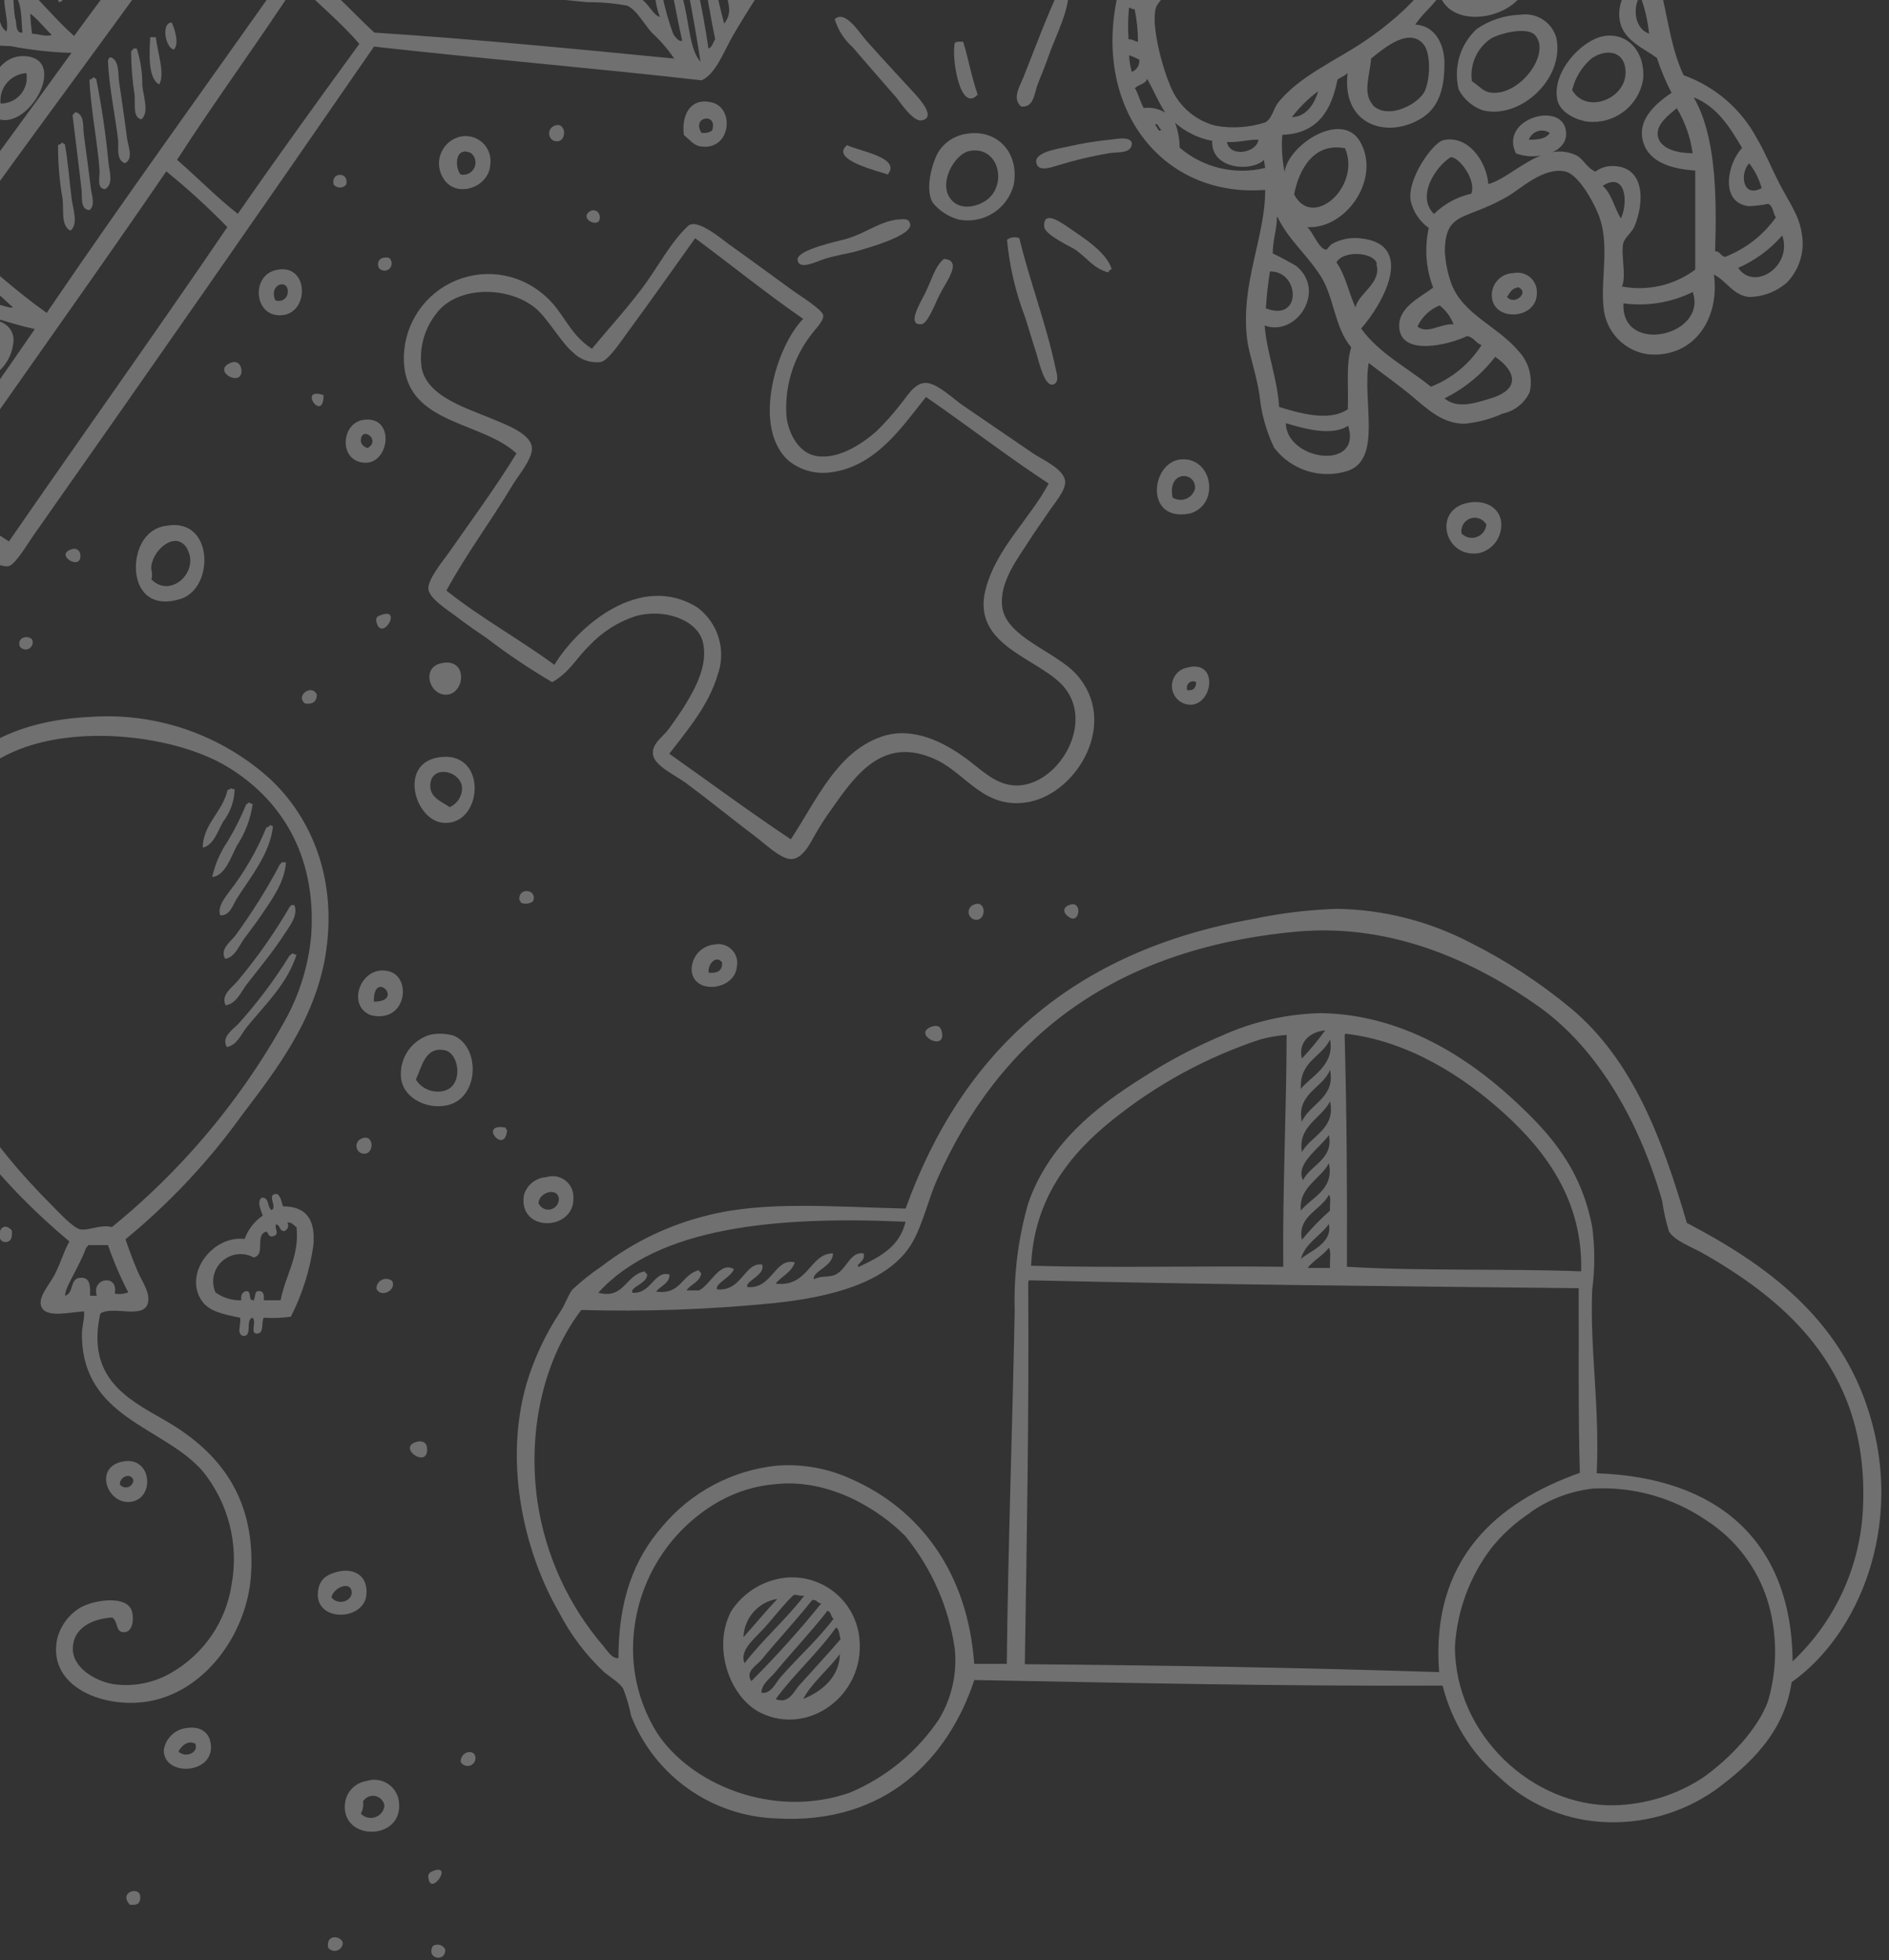 <svg width="106" height="110" viewBox="0 0 106 110" fill="none" xmlns="http://www.w3.org/2000/svg">
<rect x="0" y="0" width="106" height="110" fill="#333333" stroke="none"/>
<g opacity="0.3">
<path fill-rule="evenodd" clip-rule="evenodd" d="M86.137 -19.072C89.011 -16.296 89.318 -11.175 90.748 -6.818C91.323 -5.054 92.316 -3.382 92.897 -1.592C93.551 0.367 93.629 2.418 94.472 4.221C96.232 4.849 97.697 6.108 98.58 7.755C99.051 8.552 99.416 9.453 99.841 10.283C100.331 11.243 100.978 12.105 101.108 13.124C101.194 13.61 101.163 14.109 101.02 14.581C100.878 15.053 100.626 15.485 100.285 15.842C99.692 16.368 98.929 16.66 98.136 16.665C97.235 16.554 96.921 15.796 96.177 15.404C96.516 17.913 95.033 20.088 92.512 19.885C91.856 19.803 91.248 19.499 90.788 19.024C90.328 18.549 90.044 17.931 89.984 17.272C89.801 15.574 90.376 13.641 89.664 11.962C89.396 11.309 88.586 9.8 87.835 9.623C86.633 9.349 85.307 10.61 84.615 11.015C84.107 11.306 83.579 11.559 83.034 11.772C81.76 12.282 81.114 12.373 81.074 14.052C81.102 14.699 81.23 15.338 81.453 15.946C82.106 17.645 84.033 18.311 85.183 19.67C85.478 19.974 85.693 20.347 85.807 20.756C85.921 21.164 85.931 21.595 85.836 22.008C85.694 22.312 85.483 22.579 85.22 22.788C84.957 22.996 84.649 23.141 84.321 23.21C83.641 23.517 82.915 23.709 82.172 23.778C80.937 23.778 80.068 22.929 79.271 22.263C78.475 21.597 77.567 20.956 76.802 20.369C76.443 22.537 77.573 25.79 75.607 26.43C74.871 26.662 74.081 26.661 73.346 26.427C72.611 26.193 71.965 25.738 71.498 25.124C71.05 24.19 70.771 23.184 70.675 22.152C70.486 20.956 70.074 19.8 69.983 19.062C69.597 15.881 71.002 13.334 70.995 10.655C65.116 11.119 61.197 5.913 62.778 -0.528C62.046 -2.579 63.653 -4.146 64.548 -5.642C64.842 -6.139 64.947 -6.589 65.371 -6.589C66.227 -6.589 66.567 -4.48 66.508 -3.369C66.447 -2.514 66.225 -1.679 65.855 -0.906C65.587 -0.371 64.947 0.073 64.849 0.485C64.594 1.51 65.26 3.862 65.606 4.652C65.808 5.239 66.152 5.765 66.608 6.185C67.064 6.605 67.618 6.904 68.219 7.056C69.148 7.224 70.104 7.159 71.002 6.867C71.368 6.671 71.485 6.063 71.694 5.796C72.857 4.3 75.006 3.372 76.561 2.32C78.945 0.694 81.669 -1.782 81.741 -5.453C81.78 -7.693 80.937 -9.79 79.781 -11.835C78.292 -11.181 75.914 -10.378 73.967 -11.136C73.645 -10.996 73.294 -10.934 72.944 -10.956C72.593 -10.978 72.252 -11.083 71.95 -11.262C71.648 -11.442 71.393 -11.69 71.205 -11.987C71.017 -12.284 70.903 -12.621 70.871 -12.971C70.806 -14.199 71.779 -15.284 72.387 -16.002C71.097 -16.038 69.856 -16.497 68.853 -17.309C68.258 -17.857 67.357 -19.347 67.651 -20.34C67.906 -21.195 69.722 -21.881 70.917 -21.986C71.976 -22.085 73.042 -21.91 74.013 -21.476C74.588 -21.169 74.941 -20.457 75.528 -20.34C75.424 -21.522 73.909 -21.528 73.569 -22.678C73.105 -24.252 75.104 -25.944 76.41 -24.951C76.812 -24.493 77.057 -23.919 77.109 -23.312C77.207 -22.769 77.109 -21.842 78.122 -22.044C78.337 -22.698 77.776 -23.122 77.736 -23.815C77.713 -24.291 77.85 -24.761 78.126 -25.15C78.402 -25.538 78.801 -25.823 79.258 -25.957C79.508 -26.021 79.77 -26.013 80.015 -25.935C80.26 -25.856 80.478 -25.71 80.643 -25.513C81.002 -25.01 80.486 -22.822 81.022 -22.613C81.558 -22.404 82.413 -23.625 82.858 -23.997C84.184 -25.031 85.864 -25.5 87.535 -25.304C88.351 -25.212 90.062 -24.703 90.187 -23.788C90.343 -22.606 89.429 -21.417 88.795 -20.758C88.024 -20.033 87.121 -19.461 86.137 -19.072ZM79.258 -22.227C80.669 -21.933 80.33 -19.837 78.435 -20.333C78.742 -18.706 76.574 -18.236 75.783 -19.196C75.248 -18.243 74.96 -17.184 74.078 -16.166C73.288 -15.258 71.655 -14.206 71.929 -12.815C72.145 -11.678 73.889 -11.822 74.203 -12.88C74.203 -13.135 73.928 -13.461 74.203 -13.637C74.555 -13.938 74.856 -13.468 75.15 -13.324C75.476 -13.324 75.679 -13.579 75.907 -13.324C76.469 -12.442 74.47 -12.429 74.836 -11.743C76.613 -11.436 77.834 -12.076 79.128 -12.566C79.913 -13.285 80.445 -14.238 80.643 -15.284C80.702 -15.708 80.486 -16.466 81.022 -16.479C81.904 -16.512 81.303 -14.147 81.087 -13.703C81.403 -13.765 81.73 -13.743 82.034 -13.637C82.851 -13.311 83.413 -11.554 83.236 -10.371C83.112 -9.555 82.472 -9.235 82.1 -8.791C82.439 -8.294 82.4 -7.412 82.668 -6.831C82.668 -8.647 83.942 -10.75 86.078 -10.241C86.94 -10.032 86.731 -9.137 86.646 -8.281C86.614 -7.785 86.692 -7.262 86.646 -6.89C86.607 -6.439 86.417 -6.013 86.109 -5.682C85.8 -5.351 85.389 -5.132 84.941 -5.061C84.124 -5.007 83.316 -5.253 82.668 -5.753C82.734 -5.355 82.734 -4.949 82.668 -4.551C83.453 -4.536 84.204 -4.232 84.78 -3.699C85.356 -3.165 85.715 -2.439 85.79 -1.658C85.993 0.923 81.545 1.942 80.8 -0.266C80.395 0.335 79.82 0.772 79.415 1.38C80.637 1.452 81.048 2.634 81.055 3.522C81.055 4.718 80.859 5.946 79.794 6.619C77.893 7.82 75.274 7.069 75.62 4.091C75.476 4.26 75.228 4.332 75.052 4.469C74.712 6.194 73.948 7.494 71.956 7.566C71.901 8.263 71.945 8.964 72.086 9.649C72.275 8.134 75.293 6.174 76.319 7.945C77.521 10.028 75.522 12.883 73.347 12.746C73.654 12.948 74 13.993 74.425 14.013C74.457 14.013 74.634 13.758 74.738 13.693C75.237 13.415 75.812 13.305 76.378 13.379C79.454 13.719 77.606 17.057 76.378 18.435C77.384 19.833 78.991 20.643 80.297 21.701C81.467 21.241 82.462 20.422 83.138 19.363C82.799 19.258 82.707 18.912 82.322 18.86C81.27 19.363 78.729 19.964 78.527 18.474C78.364 17.285 79.676 16.704 80.421 16.142C80.014 15.073 79.928 13.909 80.173 12.791C79.662 12.427 79.302 11.888 79.16 11.276C78.938 10.068 80.388 8.01 80.989 7.866C82.335 7.559 83.406 8.99 83.517 10.329C84.876 9.97 86.516 7.886 88.384 8.683C88.861 8.892 88.978 9.375 89.52 9.63C89.795 9.428 90.127 9.319 90.468 9.316C92.29 9.316 92.29 11.276 91.735 12.667C91.565 13.079 91.16 13.32 91.082 13.673C90.957 14.366 91.271 15.476 91.016 16.077C91.729 16.213 92.463 16.199 93.17 16.036C93.878 15.873 94.543 15.565 95.125 15.13C95.125 13.17 95.125 11.478 95.125 9.571C93.59 9.473 92.362 8.99 92.153 7.736C91.97 6.632 92.95 5.776 93.799 5.208C93.469 4.579 93.194 3.923 92.976 3.248C92.231 2.706 91.075 2.249 90.892 1.158C90.709 0.067 91.362 -0.613 91.774 -1.455C91.356 -2.912 90.552 -3.977 90.134 -5.433C88.828 -5.126 87.149 -5.962 87.522 -7.517C87.724 -8.32 88.41 -9.607 88.828 -9.855C88.638 -10.509 88.508 -11.26 88.325 -11.939C85.973 -11.684 84.438 -12.534 84.595 -14.467C84.7 -15.774 85.679 -16.322 86.241 -17.25C85.998 -17.719 85.617 -18.103 85.151 -18.351C84.684 -18.6 84.153 -18.701 83.628 -18.641C83.498 -18.824 83.354 -18.922 83.38 -19.209C83.426 -19.863 84.073 -19.667 84.576 -19.712C85.783 -19.985 86.897 -20.573 87.802 -21.417C88.433 -22.004 88.853 -22.782 88.998 -23.632C88.404 -24.038 87.722 -24.295 87.008 -24.383C86.294 -24.47 85.57 -24.385 84.896 -24.135C83.236 -23.612 82.662 -21.79 81.355 -21.607C79.513 -21.352 79.493 -23.266 79.65 -24.958C78.344 -24.866 79.03 -23.253 79.258 -22.227ZM74.457 -22.881C75.121 -22.303 75.733 -21.669 76.286 -20.986C76.339 -21.056 76.406 -21.115 76.482 -21.159C76.559 -21.203 76.643 -21.231 76.73 -21.241C76.188 -21.894 76.077 -23.037 75.907 -24.082C75.209 -24.52 74.294 -23.867 74.451 -22.861L74.457 -22.881ZM78.69 -21.176C78.893 -21.176 79.232 -21.091 79.258 -21.3C78.964 -21.437 78.873 -21.352 78.683 -21.156L78.69 -21.176ZM73.569 -20.607C72.954 -20.899 72.289 -21.07 71.609 -21.11C70.44 -21.169 68.526 -20.679 68.389 -19.974C68.271 -19.379 69.108 -18.262 69.467 -17.955C70.043 -17.537 70.7 -17.242 71.396 -17.089C72.091 -16.936 72.811 -16.929 73.51 -17.067C73.754 -17.364 73.973 -17.68 74.163 -18.014C73.667 -18.341 73.392 -18.772 72.772 -19.157C72.426 -19.373 71.23 -19.706 71.322 -20.228C71.459 -20.986 72.778 -20.091 73.092 -19.915C73.377 -19.763 73.652 -19.593 73.915 -19.405C74.157 -19.216 74.34 -18.837 74.673 -18.902C74.901 -19.595 74.072 -20.281 73.562 -20.601L73.569 -20.607ZM76.541 -20.228C76.541 -19.954 76.502 -19.641 76.665 -19.536C76.816 -19.444 76.997 -19.416 77.168 -19.458C77.34 -19.499 77.488 -19.607 77.58 -19.758C77.671 -19.909 77.7 -20.09 77.658 -20.261C77.616 -20.433 77.508 -20.581 77.358 -20.673C77.097 -20.494 76.822 -20.339 76.534 -20.209L76.541 -20.228ZM86.712 -16.309C85.797 -15.656 85.02 -13.696 86.333 -12.899H88.103C87.691 -14.069 87.41 -15.375 86.705 -16.29L86.712 -16.309ZM82.348 -10.803C82.334 -11.406 82.226 -12.003 82.028 -12.573C81.793 -12.952 80.343 -13.056 80.258 -12.442C80.258 -12.442 80.597 -12.057 80.702 -11.874C81.021 -11.161 81.379 -10.465 81.773 -9.79C81.937 -9.907 82.073 -10.058 82.173 -10.233C82.272 -10.408 82.332 -10.602 82.348 -10.803ZM83.609 -6.446C83.813 -6.268 84.063 -6.149 84.331 -6.104C84.598 -6.059 84.873 -6.089 85.124 -6.191C85.973 -6.674 85.431 -8.327 85.817 -9.287C84.118 -9.581 83.393 -8.053 83.609 -6.439V-6.446ZM88.403 -6.883C88.508 -6.361 89.22 -6.23 89.795 -6.23C89.527 -7.04 89.364 -7.948 89.037 -8.693C88.945 -8.151 88.286 -7.504 88.403 -6.883ZM63.64 -1.514C63.64 -1.122 63.686 -0.541 64.143 -0.443C64.699 -1.004 65.092 -1.706 65.282 -2.473C65.472 -3.24 65.451 -4.044 65.221 -4.8C64.718 -3.944 63.62 -2.788 63.647 -1.507L63.64 -1.514ZM84.046 -0.319C85.725 -1.148 84.51 -3.813 82.59 -3.728C82.332 -2.877 81.993 -2.052 81.577 -1.266C81.656 -0.012 83.06 0.184 84.053 -0.312L84.046 -0.319ZM92.538 1.896C92.463 1.161 92.294 0.439 92.035 -0.253C91.571 0.485 91.754 1.661 92.577 1.902L92.538 1.896ZM63.287 2.209C63.555 2.177 63.64 2.32 63.856 2.34C63.857 1.723 63.793 1.108 63.666 0.504C63.49 0.557 63.503 0.42 63.353 0.439C63.296 1.03 63.288 1.624 63.327 2.216L63.287 2.209ZM77.005 5.874C77.854 6.788 79.676 5.822 79.977 5.051C80.277 4.28 80.264 3 79.912 2.529C79.128 1.491 77.717 2.647 76.939 3.287C76.868 4.221 76.45 5.24 77.037 5.88L77.005 5.874ZM63.483 4.045C63.627 3.998 63.749 3.902 63.83 3.775C63.911 3.647 63.946 3.496 63.928 3.346C63.745 3.249 63.555 3.166 63.359 3.098C63.37 3.421 63.423 3.742 63.516 4.051L63.483 4.045ZM63.673 4.927C63.882 5.266 63.98 5.724 64.182 6.063C64.6 6.008 65.025 6.098 65.384 6.318C65.005 5.73 64.731 5.064 64.372 4.424C64.287 4.711 63.908 4.731 63.705 4.933L63.673 4.927ZM72.458 6.573C73.379 6.573 73.804 5.684 73.974 5.116C73.411 5.529 72.911 6.022 72.491 6.579L72.458 6.573ZM96.242 14.098C96.542 14.098 96.542 14.385 96.81 14.411C97.954 13.968 98.942 13.198 99.652 12.197C99.482 11.968 99.508 11.544 99.214 11.439C98.859 11.513 98.499 11.556 98.136 11.57C96.484 11.387 96.928 9.16 97.757 8.304C97.065 7.141 96.366 5.985 95.04 5.462C96.242 7.54 96.353 10.701 96.242 14.098ZM94.093 6.07C93.636 6.449 92.95 6.965 93.022 7.585C93.106 8.31 94.034 8.598 94.981 8.598C94.857 7.704 94.555 6.844 94.093 6.07ZM66.194 8.284C66.846 8.843 67.622 9.237 68.457 9.435C69.292 9.633 70.162 9.628 70.995 9.421C70.964 9.274 70.942 9.126 70.93 8.977C70.166 9.682 67.938 9.473 68.023 7.905C67.251 7.759 66.532 7.409 65.939 6.893C66.107 7.338 66.193 7.809 66.194 8.284ZM65.182 7.272C65.031 7.272 64.973 6.815 64.803 7.017C64.933 7.037 64.992 7.487 65.162 7.272H65.182ZM68.846 7.964C69.01 8.859 70.518 8.578 70.616 7.84C69.95 7.827 69.506 8.016 68.807 7.964H68.846ZM72.635 10.936C73.686 12.896 76.391 10.44 75.476 8.323C73.771 7.977 72.89 9.447 72.615 10.936H72.635ZM81.355 8.853C80.513 9.414 79.481 11.034 80.467 12.008C81.043 11.44 81.767 11.046 82.557 10.871C82.89 10.041 81.701 8.604 81.336 8.853H81.355ZM98.855 10.557C98.714 10.053 98.477 9.58 98.156 9.166C97.62 9.702 97.764 11.145 98.855 10.557ZM89.945 10.433C90.441 10.884 90.598 11.688 90.957 12.262C91.382 11.341 91.219 9.597 89.925 10.433H89.945ZM71.42 14.222C71.884 14.438 72.308 14.679 72.726 14.914C74.47 16.332 72.726 18.925 70.963 18.265C71.106 19.905 71.662 21.146 71.779 22.838C72.863 23.171 74.594 23.687 75.633 22.962C75.672 21.551 75.528 20.427 75.823 19.493C74.869 18.344 74.875 16.711 74.118 15.509C73.36 14.307 72.302 13.445 71.72 12.243C71.72 12.204 71.72 12.171 71.655 12.184C71.648 12.896 71.42 13.458 71.42 14.222ZM97.548 15.045C98.456 16.351 100.599 14.934 100.011 13.21C99.326 14.002 98.471 14.629 97.509 15.045H97.548ZM77.266 14.79C77.064 14.137 75.378 14.033 74.993 14.725C75.496 15.417 75.685 16.436 76.064 17.253C76.234 16.436 77.573 15.881 77.227 14.79H77.266ZM71.074 17.318C73.085 18.063 72.916 15.189 71.263 15.234C71.151 15.925 71.075 16.62 71.034 17.318H71.074ZM95.02 16.371C93.809 16.976 92.444 17.204 91.101 17.024C90.944 19.944 95.85 18.86 94.981 16.371H95.02ZM80.806 17.129C80.246 17.35 79.793 17.778 79.539 18.324C80.094 18.781 80.846 18.141 81.564 18.2C81.405 17.775 81.129 17.404 80.767 17.129H80.806ZM83.648 22.354C85.327 21.851 85.079 20.832 83.903 20.023C83.145 21.008 82.171 21.806 81.055 22.354C81.767 22.936 82.675 22.655 83.609 22.367L83.648 22.354ZM75.685 23.87C74.738 24.523 73.118 24.033 72.151 23.746C72.204 25.875 76.469 26.43 75.646 23.883L75.685 23.87Z" fill="white"/>
<path fill-rule="evenodd" clip-rule="evenodd" d="M85.312 0.826C85.751 0.758 86.199 0.854 86.572 1.095C86.945 1.335 87.217 1.705 87.337 2.132C87.807 4.497 85.207 6.75 83.162 6.176C82.602 5.967 82.137 5.56 81.856 5.032C81.703 4.426 81.716 3.789 81.894 3.189C82.072 2.588 82.409 2.048 82.869 1.623C83.59 1.129 84.438 0.852 85.312 0.826ZM83.607 5.189C85.233 5.457 87.075 3.008 86.135 1.969C85.717 1.499 84.24 1.838 83.672 2.158C83.285 2.416 82.979 2.778 82.789 3.202C82.598 3.626 82.531 4.095 82.594 4.556C82.993 4.817 83.215 5.124 83.607 5.189Z" fill="white"/>
<path fill-rule="evenodd" clip-rule="evenodd" d="M89.99 2.027C91.401 1.792 92.355 3.001 92.198 4.49C92.072 5.198 91.683 5.833 91.109 6.266C90.534 6.7 89.818 6.901 89.102 6.829C88.651 6.783 87.58 6.41 87.397 5.633C87.038 4.092 88.71 2.263 89.99 2.027ZM91.186 3.732C90.99 2.759 89.951 2.805 89.291 3.295C88.759 3.757 88.385 4.373 88.22 5.058C89.056 6.502 91.532 5.457 91.186 3.732Z" fill="white"/>
<path fill-rule="evenodd" clip-rule="evenodd" d="M85.06 8.598C84.151 6.71 87.458 5.71 87.843 7.206C88.203 8.592 86.131 9.062 85.06 8.598ZM85.817 7.84C86.327 7.84 86.772 7.781 86.961 7.461C86.863 7.394 86.751 7.351 86.633 7.334C86.516 7.317 86.396 7.327 86.283 7.364C86.17 7.4 86.067 7.462 85.982 7.545C85.897 7.628 85.832 7.728 85.791 7.84H85.817Z" fill="white"/>
<path fill-rule="evenodd" clip-rule="evenodd" d="M3.315 -2.526C3.505 -2.317 3.407 -1.997 3.439 -1.644C3.505 -0.991 3.884 -0.011 3.315 0.126C3.102 -0.29 2.975 -0.746 2.942 -1.213C2.909 -1.68 2.972 -2.149 3.126 -2.592C3.18 -2.55 3.247 -2.527 3.315 -2.526Z" fill="white"/>
<path fill-rule="evenodd" clip-rule="evenodd" d="M59.982 -0.508C59.95 0.649 59.329 1.831 58.905 2.967C58.715 3.51 58.48 4.111 58.251 4.672C58.023 5.234 58.036 6.044 57.304 5.979C56.769 5.541 57.232 4.829 57.428 4.339C58.023 2.843 58.735 0.929 59.388 -0.462C59.403 -0.506 59.428 -0.546 59.46 -0.579C59.493 -0.612 59.533 -0.637 59.577 -0.651C59.813 -0.664 59.852 -0.54 59.982 -0.508Z" fill="white"/>
<path fill-rule="evenodd" clip-rule="evenodd" d="M46.84 1.074C47.415 0.558 48.146 1.727 48.61 2.276C49.472 3.249 50.361 4.196 51.262 5.182C51.615 5.561 52.569 6.613 51.706 6.757C51.223 6.842 50.452 5.659 50.315 5.496C49.407 4.444 48.695 3.647 47.852 2.655C47.373 2.233 47.022 1.685 46.84 1.074Z" fill="white"/>
<path fill-rule="evenodd" clip-rule="evenodd" d="M9.632 1.262C9.822 1.634 10.063 2.49 9.756 2.778C9.286 2.706 9.024 1.275 9.632 1.262Z" fill="white"/>
<path fill-rule="evenodd" clip-rule="evenodd" d="M8.743 2.086C8.822 2.864 9.279 4.157 8.933 4.739C8.279 4.386 8.384 2.935 8.43 2.086H8.743Z" fill="white"/>
<path fill-rule="evenodd" clip-rule="evenodd" d="M54.046 2.341C54.347 3.301 54.529 4.379 54.863 5.306C53.909 6.338 53.425 3.471 53.556 2.53C53.537 2.295 53.818 2.347 54.046 2.341Z" fill="white"/>
<path fill-rule="evenodd" clip-rule="evenodd" d="M7.673 2.719C7.89 3.392 7.996 4.095 7.986 4.803C8.065 5.488 8.378 6.324 7.928 6.697C7.431 6.586 7.601 5.822 7.549 5.305C7.426 4.514 7.362 3.715 7.359 2.915C7.359 2.83 7.47 2.81 7.483 2.725L7.673 2.719Z" fill="white"/>
<path fill-rule="evenodd" clip-rule="evenodd" d="M-0.793 6.128C-0.793 4.73 -0.035 3.005 1.48 3.156C4.113 3.423 0.932 8.453 -0.793 6.128ZM0.03 5.808C0.244 5.811 0.456 5.767 0.651 5.679C0.846 5.591 1.019 5.46 1.157 5.297C1.296 5.134 1.397 4.943 1.453 4.736C1.508 4.53 1.518 4.313 1.48 4.103C1.271 4.115 1.067 4.169 0.88 4.263C0.693 4.356 0.526 4.486 0.391 4.645C0.255 4.805 0.153 4.99 0.091 5.19C0.029 5.389 0.009 5.6 0.03 5.808Z" fill="white"/>
<path fill-rule="evenodd" clip-rule="evenodd" d="M6.248 3.223C6.699 3.438 6.62 4.131 6.686 4.614C6.829 5.607 6.986 6.632 7.13 7.769C7.189 8.207 7.509 8.919 7.006 9.16C6.496 8.964 6.673 8.265 6.627 7.854C6.464 6.469 6.117 4.882 6.059 3.432C6.059 3.327 6.117 3.321 6.117 3.242L6.248 3.223Z" fill="white"/>
<path fill-rule="evenodd" clip-rule="evenodd" d="M5.901 10.609C5.405 10.609 5.607 9.91 5.588 9.603C5.483 8.009 5.091 6.154 5.02 4.482C5.072 4.429 5.189 4.449 5.209 4.358C5.229 4.266 5.32 4.416 5.398 4.423C5.71 5.989 5.941 7.569 6.091 9.159C6.137 9.629 6.385 10.328 5.901 10.609Z" fill="white"/>
<path fill-rule="evenodd" clip-rule="evenodd" d="M38.374 7.579C38.224 6.351 38.819 5.456 39.956 5.75C41.263 6.089 40.995 8.487 39.302 8.213C38.91 8.141 38.773 7.906 38.374 7.579ZM39.387 7.455C39.586 7.485 39.788 7.441 39.956 7.331C40.322 6.285 38.734 6.527 39.387 7.488V7.455Z" fill="white"/>
<path fill-rule="evenodd" clip-rule="evenodd" d="M4.322 6.318C4.754 6.514 4.643 7.141 4.708 7.579C4.832 8.52 4.969 9.486 5.087 10.486C5.132 10.937 5.374 11.511 5.021 11.792C4.486 11.76 4.623 11.041 4.577 10.656C4.44 9.395 4.224 7.782 4.074 6.488C4.074 6.403 4.185 6.39 4.198 6.299L4.322 6.318Z" fill="white"/>
<path fill-rule="evenodd" clip-rule="evenodd" d="M31.07 7.075C31.828 6.709 31.868 8.166 31.07 7.898C30.993 7.861 30.928 7.802 30.882 7.73C30.837 7.657 30.812 7.573 30.812 7.487C30.812 7.401 30.837 7.316 30.882 7.244C30.928 7.171 30.993 7.112 31.07 7.075Z" fill="white"/>
<path fill-rule="evenodd" clip-rule="evenodd" d="M54.169 7.52C55.952 7.187 57.213 8.578 56.886 10.362C56.718 11.022 56.304 11.594 55.728 11.958C55.152 12.322 54.459 12.453 53.79 12.321C53.22 12.163 52.714 11.832 52.34 11.374C51.869 10.59 52.34 9.062 52.653 8.533C52.819 8.266 53.04 8.037 53.301 7.862C53.563 7.688 53.858 7.571 54.169 7.52ZM53.476 11.309C54.077 11.858 55.063 11.518 55.495 11.119C56.514 10.172 55.971 8.193 54.423 8.467C53.522 8.624 52.536 10.453 53.476 11.309Z" fill="white"/>
<path fill-rule="evenodd" clip-rule="evenodd" d="M25.677 7.71C25.903 7.633 26.145 7.615 26.38 7.658C26.614 7.701 26.834 7.803 27.018 7.955C27.202 8.107 27.344 8.303 27.431 8.526C27.518 8.748 27.546 8.989 27.513 9.225C27.448 10.532 25.605 11.146 24.899 10.042C24.766 9.845 24.68 9.62 24.647 9.385C24.615 9.149 24.637 8.91 24.712 8.684C24.788 8.458 24.914 8.253 25.081 8.084C25.248 7.915 25.452 7.787 25.677 7.71ZM25.866 9.794C26.016 9.823 26.171 9.802 26.308 9.733C26.444 9.664 26.553 9.552 26.618 9.414C26.683 9.276 26.701 9.12 26.668 8.971C26.634 8.822 26.552 8.689 26.435 8.592C25.527 8.173 25.5 9.382 25.847 9.794H25.866Z" fill="white"/>
<path fill-rule="evenodd" clip-rule="evenodd" d="M63.516 8.024C63.516 8.638 62.739 8.52 62.255 8.592C61.273 8.759 60.301 8.99 59.349 9.284C58.97 9.395 58.212 9.676 58.147 9.095C58.081 8.514 59.453 8.337 59.982 8.213C60.753 8.039 61.534 7.913 62.321 7.834C62.7 7.795 63.405 7.638 63.516 8.024Z" fill="white"/>
<path fill-rule="evenodd" clip-rule="evenodd" d="M3.637 8.088C3.813 9.003 3.885 10.081 4.016 11.119C4.094 11.74 4.414 12.569 3.951 12.948C3.408 12.648 3.585 11.825 3.513 11.178C3.337 10.177 3.252 9.163 3.258 8.147C3.31 8.095 3.435 8.108 3.448 8.023C3.461 7.938 3.552 8.082 3.637 8.088Z" fill="white"/>
<path fill-rule="evenodd" clip-rule="evenodd" d="M49.812 9.793C49.388 9.623 46.506 8.97 47.538 8.146C48.198 8.48 50.603 8.839 49.812 9.793Z" fill="white"/>
<path fill-rule="evenodd" clip-rule="evenodd" d="M19.425 10.362C19.382 10.413 19.328 10.454 19.268 10.482C19.207 10.51 19.142 10.525 19.075 10.525C19.009 10.525 18.943 10.51 18.882 10.482C18.822 10.454 18.768 10.413 18.725 10.362C18.536 9.624 19.621 9.624 19.425 10.362Z" fill="white"/>
<path fill-rule="evenodd" clip-rule="evenodd" d="M33.071 11.878C33.118 11.84 33.173 11.814 33.232 11.803C33.291 11.792 33.351 11.796 33.408 11.815C33.465 11.834 33.516 11.867 33.557 11.911C33.597 11.956 33.626 12.009 33.64 12.068C33.836 12.917 32.451 12.336 33.071 11.878Z" fill="white"/>
<path fill-rule="evenodd" clip-rule="evenodd" d="M62.381 15.096C62.338 15.112 62.298 15.137 62.266 15.17C62.233 15.203 62.208 15.242 62.192 15.286C61.375 15.07 61.075 14.541 60.363 14.025C60.134 13.862 58.625 13.189 58.593 12.719C58.527 11.713 59.631 12.549 59.984 12.784C60.833 13.365 62.094 14.162 62.381 15.096Z" fill="white"/>
<path fill-rule="evenodd" clip-rule="evenodd" d="M50.38 12.315C50.694 12.315 50.988 12.21 51.073 12.57C51.223 13.223 48.636 13.928 48.107 14.085C47.578 14.242 47.049 14.288 46.272 14.529C45.795 14.68 44.848 15.182 44.756 14.595C44.665 14.007 47.134 13.517 47.539 13.393C48.617 13.06 49.361 12.432 50.38 12.315Z" fill="white"/>
<path fill-rule="evenodd" clip-rule="evenodd" d="M56.508 13.457C56.605 13.382 56.72 13.335 56.842 13.319C56.963 13.303 57.087 13.319 57.2 13.366C57.742 15.652 58.703 18.154 59.225 20.629C59.277 20.884 59.486 21.472 59.094 21.576C58.592 21.713 58.285 20.218 58.147 19.806C57.912 19.081 57.703 18.336 57.494 17.722C56.976 16.351 56.644 14.916 56.508 13.457Z" fill="white"/>
<path fill-rule="evenodd" clip-rule="evenodd" d="M21.823 14.464C21.869 14.499 21.906 14.544 21.933 14.595C21.96 14.645 21.975 14.701 21.979 14.759C21.983 14.816 21.974 14.873 21.953 14.927C21.933 14.981 21.902 15.03 21.861 15.07C21.82 15.111 21.772 15.143 21.718 15.163C21.664 15.183 21.607 15.192 21.549 15.188C21.492 15.185 21.436 15.169 21.385 15.142C21.334 15.115 21.29 15.078 21.255 15.033C21.111 14.673 21.327 14.379 21.823 14.464Z" fill="white"/>
<path fill-rule="evenodd" clip-rule="evenodd" d="M52.966 14.529C54.063 14.608 53.07 15.836 52.718 16.554C52.483 17.005 52.065 18.168 51.705 18.194C50.849 18.266 51.653 16.979 51.895 16.489C52.358 15.548 52.45 14.967 52.966 14.529Z" fill="white"/>
<path fill-rule="evenodd" clip-rule="evenodd" d="M15.447 15.163C17.408 14.666 17.408 17.777 15.637 17.692C14.245 17.633 14.121 15.496 15.447 15.163ZM16.14 16.47C16.271 15.607 15.049 15.888 15.447 16.849C15.516 16.877 15.59 16.891 15.665 16.887C15.739 16.884 15.812 16.865 15.877 16.831C15.944 16.796 16.001 16.748 16.047 16.689C16.092 16.63 16.124 16.562 16.14 16.49V16.47Z" fill="white"/>
<path fill-rule="evenodd" clip-rule="evenodd" d="M84.933 15.324C85.097 15.29 85.268 15.293 85.43 15.335C85.593 15.378 85.743 15.457 85.87 15.567C85.997 15.677 86.096 15.816 86.16 15.971C86.224 16.126 86.252 16.294 86.24 16.461C86.24 17.971 83.679 18.088 83.711 16.527C83.72 16.207 83.852 15.903 84.08 15.679C84.308 15.455 84.614 15.328 84.933 15.324ZM84.554 16.631C84.914 17.193 85.861 16.435 85.208 16.122C84.809 16.174 84.718 16.461 84.554 16.677V16.631Z" fill="white"/>
<path fill-rule="evenodd" clip-rule="evenodd" d="M-1.804 21.48C-2.066 21.293 -2.289 21.055 -2.457 20.781C-2.457 19.735 -2.268 18.73 -1.575 18.259C-0.68 17.652 0.665 17.946 0.763 19.017C0.757 19.348 0.686 19.674 0.554 19.977C0.421 20.279 0.23 20.553 -0.008 20.782C-0.247 21.011 -0.528 21.19 -0.836 21.31C-1.145 21.43 -1.473 21.487 -1.804 21.48ZM-1.549 20.657C-0.726 20.539 0.058 19.762 -0.288 18.886C-0.503 18.88 -0.716 18.926 -0.909 19.022C-1.101 19.118 -1.267 19.259 -1.392 19.434C-1.517 19.609 -1.596 19.812 -1.624 20.026C-1.651 20.239 -1.625 20.456 -1.549 20.657Z" fill="white"/>
<path fill-rule="evenodd" clip-rule="evenodd" d="M12.852 20.401C13.322 20.165 13.505 20.472 13.544 20.721C13.662 21.786 11.924 20.878 12.852 20.401Z" fill="white"/>
<path fill-rule="evenodd" clip-rule="evenodd" d="M18.157 22.171C18.157 23.798 16.661 21.668 18.157 22.171V22.171Z" fill="white"/>
<path fill-rule="evenodd" clip-rule="evenodd" d="M66.804 28.807C64.191 29.369 64.557 25.881 66.301 25.776C68.045 25.672 68.469 28.291 66.804 28.807ZM67.058 27.416C67.13 26.449 65.491 26.358 65.798 27.919C65.91 27.99 66.037 28.034 66.169 28.046C66.301 28.059 66.434 28.04 66.557 27.991C66.68 27.941 66.79 27.864 66.877 27.764C66.964 27.664 67.026 27.545 67.058 27.416Z" fill="white"/>
<path fill-rule="evenodd" clip-rule="evenodd" d="M9.376 29.5C11.989 29.037 12.055 33.008 10.134 33.609C7.332 34.484 7.123 31.146 8.305 30.003C8.591 29.714 8.971 29.535 9.376 29.5ZM10.513 30.807C9.932 29.749 8.632 30.748 8.495 31.754C8.455 32.035 8.599 32.172 8.495 32.512C9.585 33.616 11.199 32.068 10.513 30.826V30.807Z" fill="white"/>
<path fill-rule="evenodd" clip-rule="evenodd" d="M4.008 30.827C4.061 30.801 4.121 30.79 4.18 30.794C4.24 30.797 4.297 30.816 4.347 30.848C4.397 30.88 4.439 30.924 4.467 30.976C4.496 31.029 4.511 31.087 4.511 31.147C4.583 32.075 3.021 31.134 4.008 30.827Z" fill="white"/>
<path fill-rule="evenodd" clip-rule="evenodd" d="M21.443 34.491C22.567 34.118 21.443 36.02 21.13 34.935C21.051 34.621 21.208 34.569 21.443 34.491Z" fill="white"/>
<path fill-rule="evenodd" clip-rule="evenodd" d="M1.801 35.883C1.843 35.975 1.848 36.079 1.816 36.175C1.784 36.271 1.717 36.351 1.628 36.399C1.539 36.447 1.435 36.46 1.338 36.434C1.24 36.409 1.156 36.347 1.102 36.262C0.951 35.752 1.565 35.622 1.801 35.883Z" fill="white"/>
<path fill-rule="evenodd" clip-rule="evenodd" d="M66.612 37.464C68.402 36.987 68.076 39.535 66.802 39.548C66.541 39.545 66.291 39.446 66.1 39.269C65.909 39.092 65.79 38.851 65.766 38.592C65.743 38.332 65.816 38.073 65.972 37.865C66.128 37.657 66.356 37.514 66.612 37.464ZM66.612 38.725C66.984 38.777 67.109 38.588 67.122 38.281C66.873 38.13 66.527 38.339 66.612 38.725Z" fill="white"/>
<path fill-rule="evenodd" clip-rule="evenodd" d="M17.78 38.979C17.78 39.332 17.584 39.535 17.127 39.483C16.532 39.051 17.506 38.346 17.78 38.979Z" fill="white"/>
<path fill-rule="evenodd" clip-rule="evenodd" d="M7.039 69.543C7.222 70.066 7.444 70.693 7.738 71.372C7.973 71.934 8.548 72.679 8.241 73.267C7.862 73.966 6.281 73.267 5.628 73.711C4.838 77.29 7.117 78.486 9.162 79.648C11.918 81.216 14.387 83.679 14.087 88.369C13.865 91.746 11.402 95.091 8.091 95.508C5.53 95.829 2.617 94.503 3.224 91.903C3.422 91.186 3.89 90.575 4.531 90.198C5.282 89.786 7.013 89.512 7.372 90.329C7.509 90.636 7.529 91.55 6.993 91.589C6.457 91.628 6.667 91.034 6.301 90.766C5.086 90.838 4.073 91.419 4.086 92.536C4.086 93.516 5.197 94.281 6.301 94.496C7.46 94.677 8.645 94.446 9.652 93.843C10.543 93.325 11.306 92.613 11.884 91.761C12.463 90.908 12.843 89.937 12.996 88.918C13.202 87.799 13.163 86.648 12.88 85.546C12.596 84.444 12.077 83.417 11.357 82.536C9.175 80.047 4.609 79.59 4.596 74.893C4.596 74.423 4.746 74.057 4.72 73.587C3.864 73.639 2.597 73.972 2.323 73.332C2.094 72.803 2.793 72.071 3.08 71.503C3.453 70.758 3.636 70.079 3.897 69.668C-0.421 66.036 -4.549 61.176 -5.764 54.252C-6.483 50.182 -5.437 46.674 -3.556 44.336C-1.597 41.873 1.016 40.417 5.099 40.227C6.921 40.102 8.75 40.346 10.476 40.943C12.202 41.54 13.79 42.478 15.145 43.702C17.458 45.858 18.999 49.353 18.241 53.749C17.588 57.335 15.518 60.02 13.564 62.593C11.701 65.184 9.507 67.52 7.039 69.543ZM15.759 57.668C16.716 56.092 17.3 54.318 17.464 52.481C17.778 47.831 15.629 44.747 12.728 43.01C9.828 41.272 4.289 40.6 0.722 42.2C-3.197 43.944 -5.81 48.379 -4.706 54.265C-3.661 59.863 -0.578 64.148 2.871 67.597C3.289 68.008 4.086 68.903 4.511 68.988C4.936 69.073 5.674 68.688 6.281 68.858C10.104 65.75 13.318 61.96 15.759 57.681V57.668ZM4.942 69.87C4.942 69.961 4.838 69.975 4.818 70.059C4.661 70.49 4.406 70.987 4.165 71.451C3.923 71.915 3.616 72.47 3.662 72.711C4.171 72.528 3.903 71.764 4.478 71.706C5.053 71.647 5.073 72.13 5.053 72.711H5.432C5.112 71.686 6.673 71.477 6.438 72.587C6.692 72.639 6.955 72.616 7.196 72.522C6.754 71.666 6.374 70.78 6.059 69.87H4.942Z" fill="white"/>
<path fill-rule="evenodd" clip-rule="evenodd" d="M24.54 42.512C27.388 41.983 27.153 46.294 24.919 46.176C23.306 46.098 22.352 42.923 24.54 42.512ZM25.931 44.223C25.879 43.27 24.338 42.917 24.161 43.903C24.018 44.72 24.749 44.961 25.239 45.294C25.444 45.2 25.619 45.049 25.741 44.86C25.864 44.67 25.93 44.449 25.931 44.223Z" fill="white"/>
<path fill-rule="evenodd" clip-rule="evenodd" d="M13.169 44.281C13.152 44.947 12.923 45.59 12.515 46.117C12.228 46.62 11.993 47.423 11.379 47.567C11.379 46.261 12.489 45.562 12.764 44.347C12.816 44.294 12.94 44.308 12.953 44.223C12.983 44.246 13.018 44.264 13.055 44.274C13.092 44.284 13.131 44.286 13.169 44.281Z" fill="white"/>
<path fill-rule="evenodd" clip-rule="evenodd" d="M14.179 45.107C14.065 45.943 13.763 46.742 13.298 47.445C12.951 48.098 12.644 49.137 11.906 49.215C12.07 48.491 12.369 47.804 12.788 47.19C13.176 46.544 13.514 45.869 13.801 45.172C13.801 45.1 13.925 45.126 13.925 45.041C14.042 45.035 14.088 45.12 14.179 45.107Z" fill="white"/>
<path fill-rule="evenodd" clip-rule="evenodd" d="M15.318 46.366C15.161 47.881 14.077 49.194 13.299 50.409C13.077 50.755 12.881 51.441 12.352 51.356C12.202 50.86 12.62 50.383 12.855 50.05C13.71 48.95 14.411 47.739 14.939 46.451C14.991 46.398 15.115 46.411 15.128 46.327C15.141 46.242 15.239 46.366 15.318 46.366Z" fill="white"/>
<path fill-rule="evenodd" clip-rule="evenodd" d="M16.047 48.391C15.976 49.514 15.251 50.481 14.663 51.356C14.369 51.794 14.009 52.251 13.709 52.663C13.409 53.074 13.186 53.714 12.638 53.806C12.311 53.264 12.951 52.839 13.206 52.499C14.118 51.252 14.941 49.943 15.669 48.58C15.669 48.495 15.78 48.482 15.799 48.391H16.047Z" fill="white"/>
<path fill-rule="evenodd" clip-rule="evenodd" d="M54.586 50.79C55.318 50.417 55.377 51.554 54.835 51.613C54.733 51.623 54.632 51.598 54.547 51.542C54.462 51.486 54.4 51.401 54.37 51.304C54.341 51.206 54.346 51.102 54.386 51.008C54.425 50.914 54.496 50.837 54.586 50.79Z" fill="white"/>
<path fill-rule="evenodd" clip-rule="evenodd" d="M59.984 50.789C60.638 50.508 60.638 51.488 60.239 51.547C60.023 51.586 59.35 51.063 59.984 50.789Z" fill="white"/>
<path fill-rule="evenodd" clip-rule="evenodd" d="M16.517 50.789C16.752 51.377 16.236 51.984 15.949 52.435C15.296 53.435 14.61 54.258 13.865 55.211C13.526 55.649 13.271 56.322 12.663 56.413C12.363 55.819 13.062 55.394 13.356 55.022C14.415 53.755 15.367 52.402 16.204 50.978C16.204 50.9 16.315 50.88 16.328 50.789H16.517Z" fill="white"/>
<path fill-rule="evenodd" clip-rule="evenodd" d="M40.079 53.003C40.252 52.963 40.434 52.968 40.605 53.018C40.777 53.067 40.933 53.159 41.059 53.285C41.186 53.41 41.278 53.566 41.328 53.737C41.379 53.909 41.385 54.09 41.346 54.264C41.215 55.571 38.981 55.826 38.818 54.519C38.786 54.151 38.901 53.786 39.137 53.502C39.373 53.219 39.711 53.039 40.079 53.003ZM39.765 54.584C40.255 54.63 40.542 54.473 40.523 54.016C40.216 53.565 39.706 54.074 39.765 54.584Z" fill="white"/>
<path fill-rule="evenodd" clip-rule="evenodd" d="M16.641 53.572C16.105 55.231 14.877 56.374 13.864 57.615C13.538 58.014 13.316 58.647 12.728 58.752C12.401 58.197 13.074 57.766 13.381 57.446C14.441 56.27 15.394 55.002 16.229 53.657C16.229 53.585 16.353 53.611 16.353 53.526C16.503 53.454 16.49 53.598 16.641 53.572Z" fill="white"/>
<path fill-rule="evenodd" clip-rule="evenodd" d="M52.273 57.615C52.652 57.478 52.789 57.654 52.842 57.87C53.149 59.092 51.136 58.026 52.273 57.615Z" fill="white"/>
<path fill-rule="evenodd" clip-rule="evenodd" d="M24.16 58.059C24.594 57.975 25.041 57.995 25.466 58.117C26.942 58.771 26.877 61.449 25.277 61.971C24.127 62.35 22.612 61.691 22.501 60.456C22.455 59.926 22.596 59.396 22.898 58.959C23.201 58.521 23.647 58.203 24.16 58.059ZM24.918 61.214C26.021 60.926 25.78 59.123 24.983 58.941C23.872 58.686 23.676 59.849 23.337 60.58C23.5 60.839 23.74 61.04 24.024 61.153C24.308 61.267 24.621 61.288 24.918 61.214Z" fill="white"/>
<path fill-rule="evenodd" clip-rule="evenodd" d="M30.66 66.055C30.837 65.999 31.025 65.985 31.208 66.016C31.39 66.047 31.563 66.121 31.712 66.233C31.86 66.344 31.98 66.489 32.06 66.656C32.141 66.823 32.181 67.007 32.176 67.192C32.261 69.1 29.066 69.185 29.399 67.068C29.478 66.789 29.642 66.541 29.868 66.359C30.094 66.178 30.371 66.071 30.66 66.055ZM31.353 67.192C31.209 66.63 30.255 66.911 30.216 67.512C30.272 67.647 30.375 67.757 30.506 67.82C30.637 67.884 30.787 67.897 30.927 67.858C31.067 67.818 31.188 67.729 31.267 67.606C31.345 67.483 31.376 67.336 31.353 67.192Z" fill="white"/>
<path fill-rule="evenodd" clip-rule="evenodd" d="M0.665 69.046C0.697 69.484 0.612 69.66 0.345 69.699C-0.355 69.732 -0.008 68.314 0.665 69.046Z" fill="white"/>
<path fill-rule="evenodd" clip-rule="evenodd" d="M23.398 80.903C23.653 80.838 23.947 80.903 23.967 81.282C24.032 82.478 22.222 81.21 23.398 80.903Z" fill="white"/>
<path fill-rule="evenodd" clip-rule="evenodd" d="M29.904 50.582C29.805 50.652 29.688 50.695 29.567 50.707C29.445 50.718 29.323 50.698 29.212 50.647C29.212 50.575 29.212 50.536 29.146 50.523C29.049 49.732 30.212 49.909 29.904 50.582Z" fill="white"/>
<path fill-rule="evenodd" clip-rule="evenodd" d="M82.27 28.237C83.263 27.989 84.119 28.453 84.23 29.243C84.282 29.637 84.189 30.036 83.968 30.366C83.746 30.695 83.412 30.933 83.028 31.033C81.094 31.379 80.382 28.701 82.27 28.237ZM82.015 29.942C82.125 30.052 82.265 30.128 82.417 30.162C82.569 30.196 82.727 30.185 82.874 30.131C83.02 30.078 83.148 29.984 83.242 29.86C83.337 29.736 83.394 29.588 83.407 29.432C83.319 29.278 83.179 29.16 83.012 29.099C82.845 29.037 82.662 29.037 82.495 29.098C82.329 29.16 82.189 29.278 82.101 29.432C82.013 29.587 81.983 29.767 82.015 29.942Z" fill="white"/>
<path fill-rule="evenodd" clip-rule="evenodd" d="M6.982 82C8.518 81.777 8.701 84.064 7.361 84.273C6.022 84.483 5.185 82.254 6.982 82ZM6.727 83.306C6.782 83.375 6.856 83.425 6.94 83.45C7.024 83.475 7.113 83.474 7.196 83.446C7.279 83.418 7.351 83.365 7.403 83.294C7.455 83.224 7.484 83.139 7.485 83.052C7.335 82.607 6.688 82.869 6.727 83.326V83.306Z" fill="white"/>
<path fill-rule="evenodd" clip-rule="evenodd" d="M20.803 56.965C19.398 56.416 20.261 54.11 21.816 54.502C23.136 54.828 22.809 57.462 20.803 56.965ZM20.98 56.207C22.757 56.207 20.934 54.345 20.98 56.207V56.207Z" fill="white"/>
<path fill-rule="evenodd" clip-rule="evenodd" d="M18.979 88.191C19.835 87.989 20.665 88.387 20.56 89.498C20.423 90.981 17.646 91.04 17.842 89.309C17.914 88.707 18.221 88.368 18.979 88.191ZM19.737 89.328C19.665 88.675 18.691 89.1 18.6 89.642C19.025 90.152 19.789 89.792 19.737 89.328Z" fill="white"/>
<path fill-rule="evenodd" clip-rule="evenodd" d="M28.389 63.279C28.381 63.306 28.383 63.334 28.395 63.358C28.407 63.383 28.429 63.401 28.454 63.41C28.343 64.88 26.775 62.966 28.389 63.279Z" fill="white"/>
<path fill-rule="evenodd" clip-rule="evenodd" d="M20.237 63.915C20.968 63.542 21.034 64.679 20.491 64.738C20.39 64.751 20.286 64.727 20.2 64.671C20.114 64.615 20.05 64.531 20.02 64.433C19.989 64.335 19.994 64.229 20.034 64.134C20.074 64.04 20.145 63.962 20.237 63.915Z" fill="white"/>
<path fill-rule="evenodd" clip-rule="evenodd" d="M15.558 67.001C15.76 67.139 15.793 67.439 15.878 67.694C17.184 67.694 17.72 68.432 17.583 69.902C17.384 71.29 16.958 72.636 16.322 73.886C15.818 73.957 15.308 73.976 14.8 73.945C14.65 74.219 14.839 74.827 14.421 74.833C14.003 74.84 14.421 74.18 14.173 73.945C13.735 74.037 14.219 75.049 13.605 74.958C13.265 74.781 13.539 74.383 13.474 73.945C12.553 73.756 11.736 73.599 11.325 72.998C10.286 71.496 11.913 69.314 13.729 69.523C13.921 68.992 14.275 68.535 14.741 68.216C14.663 67.936 14.395 67.459 14.676 67.21C15.14 67.165 14.97 67.759 15.244 67.903C15.59 67.733 14.898 66.962 15.558 67.001ZM15.937 69.085C15.675 69.085 15.734 68.746 15.499 68.706C15.362 68.863 15.714 69.249 15.368 69.359C15.022 69.471 15.101 69.17 14.931 69.111C14.277 69.333 14.931 70.418 14.232 70.561C13.951 70.408 13.629 70.347 13.312 70.385C12.995 70.424 12.697 70.561 12.461 70.776C12.225 70.992 12.062 71.276 11.996 71.589C11.929 71.902 11.962 72.228 12.089 72.521C12.51 72.826 13.02 72.982 13.539 72.965C13.505 72.678 13.589 72.508 13.794 72.456C14.166 72.397 13.879 73.004 14.232 72.965C14.362 72.795 14.232 72.371 14.611 72.456C14.8 72.501 14.826 72.71 14.8 72.965H15.747C16.002 71.587 16.825 70.47 16.636 68.857C16.466 68.772 16.407 68.576 16.126 68.602C16.152 68.645 16.168 68.693 16.172 68.743C16.177 68.793 16.169 68.844 16.151 68.89C16.133 68.937 16.104 68.979 16.067 69.013C16.029 69.047 15.985 69.071 15.937 69.085Z" fill="white"/>
<path fill-rule="evenodd" clip-rule="evenodd" d="M10.39 96.978C11.357 96.801 11.84 97.33 11.84 98.049C11.84 99.572 9.227 99.67 9.188 98.239C9.226 97.927 9.364 97.637 9.581 97.41C9.797 97.183 10.081 97.031 10.39 96.978ZM10.011 98.284C10.364 98.657 11.174 98.389 10.958 97.84C10.475 97.631 10.168 98.023 10.011 98.284Z" fill="white"/>
<path fill-rule="evenodd" clip-rule="evenodd" d="M25.848 98.865C25.848 98.297 26.553 98.127 26.671 98.552C26.696 98.657 26.682 98.767 26.631 98.862C26.581 98.957 26.497 99.031 26.397 99.07C26.296 99.108 26.185 99.108 26.084 99.071C25.983 99.033 25.899 98.96 25.848 98.865Z" fill="white"/>
<path fill-rule="evenodd" clip-rule="evenodd" d="M20.561 99.944C20.761 99.877 20.973 99.856 21.181 99.882C21.39 99.909 21.59 99.983 21.766 100.098C21.942 100.213 22.09 100.366 22.198 100.547C22.306 100.727 22.372 100.93 22.391 101.139C22.62 103.328 19.124 103.328 19.359 101.205C19.393 100.891 19.529 100.598 19.746 100.37C19.963 100.142 20.25 99.992 20.561 99.944ZM21.574 101.329C21.555 101.196 21.495 101.073 21.403 100.975C21.311 100.878 21.191 100.811 21.06 100.784C20.929 100.757 20.792 100.771 20.669 100.824C20.546 100.877 20.442 100.967 20.372 101.081C20.407 101.319 20.363 101.562 20.248 101.773C20.349 101.88 20.478 101.956 20.621 101.991C20.764 102.027 20.913 102.021 21.053 101.974C21.192 101.928 21.315 101.842 21.408 101.728C21.5 101.613 21.558 101.475 21.574 101.329Z" fill="white"/>
<path fill-rule="evenodd" clip-rule="evenodd" d="M22.007 71.882C22.275 72.417 21.354 72.849 21.125 72.319C21.122 72.216 21.149 72.114 21.202 72.025C21.256 71.936 21.333 71.864 21.426 71.818C21.519 71.772 21.623 71.754 21.726 71.765C21.829 71.776 21.927 71.817 22.007 71.882Z" fill="white"/>
<path fill-rule="evenodd" clip-rule="evenodd" d="M24.291 104.993C25.467 104.522 24.173 106.463 24.036 105.372C24.016 105.215 24.049 105.091 24.291 104.993Z" fill="white"/>
<path fill-rule="evenodd" clip-rule="evenodd" d="M7.295 106.888C6.57 106.136 8.008 105.757 7.864 106.574C7.825 106.816 7.72 106.92 7.295 106.888Z" fill="white"/>
<path fill-rule="evenodd" clip-rule="evenodd" d="M18.413 109.29C18.275 108.48 19.184 108.637 19.236 109.036C19.232 109.13 19.199 109.221 19.141 109.296C19.084 109.37 19.004 109.426 18.914 109.454C18.824 109.481 18.727 109.481 18.637 109.452C18.548 109.422 18.469 109.366 18.413 109.29Z" fill="white"/>
<path fill-rule="evenodd" clip-rule="evenodd" d="M24.983 109.389C25.029 110.14 23.885 109.925 24.29 109.199C24.347 109.163 24.411 109.139 24.478 109.129C24.545 109.118 24.613 109.122 24.679 109.14C24.744 109.158 24.805 109.189 24.857 109.232C24.91 109.275 24.952 109.328 24.983 109.389Z" fill="white"/>
<path fill-rule="evenodd" clip-rule="evenodd" d="M44.122 88.528C44.619 88.485 45.121 88.54 45.597 88.692C46.073 88.843 46.514 89.087 46.896 89.409C47.278 89.731 47.592 90.126 47.821 90.57C48.05 91.014 48.189 91.498 48.23 91.996C48.518 95.171 45.33 97.438 42.665 96.105C40.967 95.256 39.948 92.48 41.025 90.422C41.365 89.893 41.82 89.448 42.356 89.12C42.892 88.791 43.496 88.589 44.122 88.528ZM44.501 89.534C44.102 89.912 43.632 90.487 43.044 91.18C42.456 91.872 41.444 92.578 41.783 93.329C42.815 91.983 44.102 90.886 45.134 89.534C44.834 89.599 44.644 89.41 44.501 89.534ZM41.718 91.872C42.371 91.147 42.959 90.422 43.619 89.723C43.102 89.806 42.63 90.065 42.283 90.457C41.937 90.849 41.737 91.349 41.718 91.872ZM45.572 89.788C44.69 90.912 43.612 92.055 42.73 93.139C42.469 93.453 41.796 93.793 42.162 94.335C43.545 92.953 44.853 91.499 46.081 89.978C45.853 89.971 45.853 89.743 45.572 89.788ZM46.395 90.442C45.48 91.604 44.396 92.754 43.488 93.851C43.207 94.191 42.724 94.505 42.73 94.988C43.273 95.073 43.527 94.42 43.808 94.106C44.781 92.996 45.925 91.97 46.774 90.84C46.604 90.716 46.65 90.396 46.395 90.396V90.442ZM43.527 95.347C44.252 95.628 44.507 94.975 44.834 94.59C45.65 93.682 46.519 92.741 47.172 91.977C47.081 91.774 47.12 91.441 46.917 91.323C45.898 92.76 44.579 93.91 43.527 95.347ZM45.043 95.347C46.12 94.929 47.113 94.093 47.126 92.819C46.512 93.662 45.487 94.498 45.069 95.347H45.043Z" fill="white"/>
<path fill-rule="evenodd" clip-rule="evenodd" d="M4.01 2.967C2.865 2.935 1.724 2.808 0.6 2.588C-0.279 2.57 -1.154 2.465 -2.013 2.274C-2.326 2.144 -2.81 1.497 -3.019 1.262C-3.711 0.485 -4.175 -0.149 -4.854 -0.946C-5.122 -1.273 -5.71 -1.71 -5.736 -2.024C-5.795 -2.677 -4.959 -3.213 -4.723 -3.729C-4.848 -4.396 -4.724 -5.086 -4.375 -5.668C-4.026 -6.25 -3.476 -6.685 -2.829 -6.89C-2.234 -7.566 -1.687 -8.282 -1.19 -9.033C-1.213 -9.621 -1.02 -10.197 -0.646 -10.652C-0.273 -11.107 0.254 -11.409 0.835 -11.502C1.489 -11.966 1.717 -12.808 2.351 -13.265C2.351 -14.957 3.148 -15.839 4.493 -16.172C4.898 -16.447 5.081 -16.937 5.382 -17.309C5.251 -18.831 6.309 -20.157 7.59 -20.15C8.008 -20.15 8.576 -19.968 9.105 -19.902C10.496 -19.726 12.332 -19.465 13.593 -19.249C15.193 -18.093 16.094 -16.231 17.512 -14.892C19.471 -14.892 21.431 -15.016 23.704 -15.016C24.416 -15.098 25.135 -15.098 25.847 -15.016C26.422 -14.859 27.604 -13.096 27.996 -12.619C28.701 -11.75 29.335 -10.973 30.08 -10.215C32.856 -10.215 35.704 -10.058 38.676 -10.026C39.475 -10.082 40.278 -10.06 41.073 -9.96C41.798 -9.784 42.778 -8.216 43.222 -7.687C43.529 -7.321 43.941 -6.988 44.294 -6.551C44.542 -6.25 45.136 -5.623 45.182 -5.244C45.267 -4.506 44.379 -3.343 43.98 -2.631C43.02 -0.992 42.092 0.341 41.139 1.98C40.609 2.888 40.178 4.143 39.368 4.508C33.307 3.816 27.062 3.3 20.987 2.614C14.925 11.406 8.21 21.041 1.861 30.069C1.502 30.585 0.848 31.695 0.476 31.773C0.104 31.852 -0.798 31.388 -1.294 31.205C-2.969 30.691 -4.597 30.035 -6.16 29.245C-6.849 28.769 -7.484 28.219 -8.055 27.606C-8.519 27.181 -9.564 26.299 -9.57 25.646C-9.577 24.993 -9.067 24.915 -8.813 24.444C-8.765 23.811 -8.557 23.2 -8.207 22.669C-7.857 22.139 -7.377 21.707 -6.814 21.413C-6.33 20.715 -5.821 20.048 -5.298 19.395C-5.468 17.873 -4.325 17.671 -3.717 16.933C-4.894 15.545 -6.159 14.236 -7.506 13.013C-7.859 12.661 -8.656 12.007 -8.643 11.622C-8.643 11.086 -7.526 10.315 -7.382 9.793C-7.193 8.395 -6.663 7.35 -5.422 7.01C-4.969 6.15 -4.417 5.345 -3.776 4.613C-3.6 3.914 -3.495 3.169 -2.894 2.719C-2.176 2.17 -0.804 2.34 -0.621 3.222C-0.334 4.613 -1.986 6.239 -3.528 5.56C-3.946 5.939 -4.129 6.553 -4.534 6.951C-4.299 7.311 -3.926 7.402 -3.842 7.833C-3.567 9.283 -5.56 11.236 -7.003 10.551C-7.176 10.787 -7.322 11.041 -7.441 11.308C-6.134 11.909 -4.619 12.275 -3.273 12.824C-0.771 9.597 1.613 6.272 4.01 2.967ZM6.251 -17.498C7.459 -17.368 8.014 -18.204 7.825 -19.268C6.695 -19.295 6.251 -18.334 6.251 -17.498ZM5.872 -16.616C5.708 -16.421 5.623 -16.146 5.427 -15.963C6.433 -14.141 4.657 -11.822 2.71 -12.553C2.439 -12.101 2.122 -11.679 1.763 -11.293C2.965 -9.653 0.398 -6.773 -0.889 -8.066C-1.183 -7.543 -1.575 -7.112 -1.902 -6.616C-0.595 -5.127 -2.3 -2.697 -4.24 -3.075C-4.423 -2.755 -4.645 -2.474 -4.808 -2.128C-3.032 -1.887 -1.288 -1.606 0.417 -1.305C0.378 -1.514 0.457 -1.599 0.483 -1.749C4.069 -6.511 7.557 -11.332 11.215 -16.029C10.274 -15.336 8.765 -15.611 8.687 -16.721C8.609 -17.727 9.484 -18.289 9.889 -18.994C9.432 -18.994 9.177 -19.131 8.746 -19.125C8.811 -17.289 7.609 -16.251 5.846 -16.616H5.872ZM9.915 -16.616C10.139 -16.64 10.355 -16.712 10.547 -16.828C10.74 -16.945 10.905 -17.102 11.029 -17.289C11.154 -17.476 11.236 -17.689 11.269 -17.911C11.302 -18.134 11.286 -18.361 11.222 -18.576C10.274 -18.465 9.177 -17.394 9.889 -16.616H9.915ZM11.934 -16.93C12.241 -17.511 12.776 -17.858 13.005 -18.511C12.734 -18.55 12.461 -18.572 12.188 -18.576C12.391 -17.988 11.888 -17.335 11.907 -16.93H11.934ZM13.893 -17.942C9.654 -12.286 5.401 -6.655 1.005 -1.135C2.129 -0.156 3.043 1.033 4.16 2.02C8.21 -3.552 12.567 -8.882 16.702 -14.402C15.831 -15.64 14.884 -16.822 13.867 -17.942H13.893ZM3.154 -13.455C4.226 -13.311 4.911 -14.108 4.859 -15.29C4.621 -15.298 4.384 -15.255 4.163 -15.164C3.943 -15.073 3.744 -14.936 3.581 -14.762C3.417 -14.589 3.292 -14.383 3.214 -14.157C3.136 -13.932 3.107 -13.693 3.128 -13.455H3.154ZM20.967 -7.961C22.411 -10.019 23.894 -12.024 25.324 -14.089C24.481 -14.124 23.637 -14.102 22.796 -14.023C22.973 -13.996 23.143 -13.933 23.294 -13.838C23.445 -13.743 23.576 -13.617 23.677 -13.47C23.778 -13.322 23.847 -13.155 23.881 -12.98C23.915 -12.804 23.913 -12.624 23.874 -12.449C23.606 -11.182 20.674 -10.855 20.275 -12.07C19.955 -13.043 20.856 -13.631 21.346 -14.154H19.681C19.752 -13.847 20.144 -13.592 20.183 -13.141C20.334 -11.443 17.081 -10.731 16.264 -12.194C15.84 -11.541 15.343 -10.973 14.88 -10.359C15.159 -10.51 15.471 -10.594 15.789 -10.603C16.107 -10.612 16.422 -10.547 16.711 -10.412C16.999 -10.278 17.252 -10.078 17.449 -9.828C17.645 -9.578 17.781 -9.286 17.845 -8.974C18.289 -11.123 21.888 -10.065 20.941 -7.961H20.967ZM17.355 -12.26C18.217 -12.083 19.178 -12.318 19.374 -13.017C18.988 -14.154 16.872 -13.572 17.355 -12.26ZM23.038 -12.762C22.992 -13.657 20.732 -13.344 21.209 -12.194C21.928 -12.05 23.064 -12.109 23.025 -12.762H23.038ZM26.01 -11.182C26.409 -9.568 26.82 -7.713 27.206 -6.381C27.278 -6.551 27.387 -6.703 27.526 -6.825C26.944 -8.922 26.709 -11.358 25.945 -13.265C25.383 -12.828 25.795 -11.992 25.997 -11.182H26.01ZM27.97 -7.583C28.623 -8.236 28.336 -9 28.094 -10.111C27.8 -11.469 27.375 -12.462 26.637 -13.017C27.153 -11.26 27.46 -9.346 27.957 -7.583H27.97ZM25.122 -9.98C25.468 -8.347 25.951 -6.472 26.2 -4.989C26.332 -5.073 26.445 -5.184 26.532 -5.315C26.618 -5.445 26.677 -5.593 26.703 -5.747C26.774 -6.492 26.252 -7.844 26.01 -8.974C25.736 -10.28 25.403 -11.587 25.187 -12.24C24.599 -11.796 24.919 -10.907 25.109 -9.98H25.122ZM23.887 -10.489C24.41 -8.197 24.73 -5.688 25.337 -3.474C25.919 -4.127 25.612 -4.911 25.403 -5.936C25.076 -7.498 24.593 -9.993 24.325 -11.162C24.227 -10.927 23.992 -10.803 23.887 -10.489ZM28.46 -10.614C28.675 -10.156 28.649 -9.457 28.904 -9.033C28.963 -9.333 29.218 -9.431 29.283 -9.732C29.008 -9.954 28.63 -10.711 28.46 -10.614ZM-0.347 -8.719C0.561 -8.804 1.456 -9.836 0.96 -10.679C0.744 -10.637 0.539 -10.554 0.357 -10.432C0.174 -10.311 0.018 -10.155 -0.104 -9.973C-0.226 -9.79 -0.31 -9.585 -0.351 -9.37C-0.393 -9.155 -0.392 -8.934 -0.347 -8.719ZM23.469 -7.648C23.835 -5.812 24.122 -3.774 24.606 -2.337C25.011 -2.873 24.651 -3.533 24.541 -4.107C24.155 -6.067 23.887 -8.027 23.535 -9.921C23.535 -9.96 23.535 -9.993 23.469 -9.98C22.796 -9.496 23.28 -8.575 23.469 -7.648ZM16.898 -8.784C17.113 -10.306 14.004 -9.712 15.069 -8.216C15.879 -8.072 16.806 -8.118 16.898 -8.784ZM30.289 -9.496C28.636 -6.812 26.774 -4.336 25.109 -1.658C28.571 -1.371 31.915 -0.959 35.41 -0.711C37.023 -3.474 38.879 -6.335 40.335 -9.046C39.029 -8.98 37.997 -9.222 36.795 -9.111C37.65 -8.856 38.604 -8.308 38.317 -7.093C38.029 -5.878 35.416 -5.375 34.273 -6.08C34.194 -6.149 34.13 -6.234 34.084 -6.328C33.483 -7.458 34.816 -9.091 35.723 -9.235C34.8 -9.308 33.873 -9.33 32.947 -9.301C33.193 -9.193 33.408 -9.025 33.571 -8.811C33.733 -8.598 33.838 -8.346 33.876 -8.08C33.914 -7.814 33.884 -7.543 33.787 -7.293C33.691 -7.042 33.532 -6.82 33.326 -6.648C32.477 -5.832 30.125 -5.897 29.851 -6.962C29.492 -8.334 30.707 -9.059 31.556 -9.425C31.073 -9.399 30.785 -9.496 30.289 -9.496ZM20.183 -8.928C19.883 -9.921 18.054 -9.013 18.792 -7.916C19.772 -7.733 20.399 -8.19 20.183 -8.909V-8.928ZM17.656 -8.484C17.323 -6.89 13.482 -6.955 13.867 -9.137C13.384 -8.373 12.724 -7.792 12.286 -6.988C14.899 -6.988 17.727 -6.89 20.059 -6.799C20.255 -7.047 20.628 -7.452 20.628 -7.687C19.968 -6.72 17.479 -6.884 17.656 -8.464V-8.484ZM22.712 -5.832C23.032 -4.591 23.116 -3.448 23.783 -2.99C23.378 -4.95 23.13 -7.053 22.581 -8.869C21.79 -8.125 22.391 -7.073 22.712 -5.812V-5.832ZM30.857 -7.034C31.941 -6.596 33.411 -7.197 32.882 -8.34C31.922 -8.771 30.654 -8.327 30.857 -7.014V-7.034ZM41.217 -6.211C41.583 -4.728 41.87 -2.873 42.295 -1.599C43.053 -2.71 42.419 -3.735 42.04 -5.453C41.89 -6.493 41.614 -7.511 41.217 -8.484C40.616 -7.831 40.995 -7.125 41.217 -6.191V-6.211ZM37.494 -7.478C37.494 -8.131 36.383 -8.497 35.723 -8.236C35.064 -7.975 35.07 -7.354 34.966 -6.72C35.808 -6.42 37.474 -6.681 37.494 -7.458V-7.478ZM43.177 -3.304C43.758 -3.912 43.464 -4.512 43.242 -5.453C42.955 -6.675 42.628 -7.524 41.981 -8.066C42.425 -6.492 42.693 -4.78 43.177 -3.284V-3.304ZM21.32 -7.158C21.555 -6.126 21.64 -4.95 22.457 -4.506C22.259 -5.578 21.984 -6.635 21.634 -7.667C21.541 -7.484 21.437 -7.307 21.32 -7.138V-7.158ZM39.956 -6.4C40.609 -4.473 40.766 -2.03 41.472 -0.149C42.027 -1.083 41.472 -2.337 41.158 -3.938C40.995 -5.03 40.741 -6.107 40.4 -7.158C40.27 -6.884 40.067 -6.668 39.956 -6.381V-6.4ZM21.013 -6.087C21.027 -6.175 21.022 -6.265 21 -6.352C20.977 -6.438 20.938 -6.519 20.883 -6.59C20.621 -6.374 20.765 -6.23 21.007 -6.067L21.013 -6.087ZM14.821 -4.127C15.363 -3.618 16.284 -2.448 16.839 -2.298C17.113 -2.265 17.389 -2.265 17.662 -2.298C19.53 -2.207 21.483 -1.9 23.541 -1.789C23.069 -2.523 22.517 -3.202 21.895 -3.814C21.477 -4.297 20.726 -5.643 20.125 -5.832C19.518 -5.907 18.906 -5.929 18.296 -5.897C16.467 -5.995 14.311 -6.139 12.737 -6.211C13.361 -5.446 14.057 -4.741 14.814 -4.107L14.821 -4.127ZM-3.94 -3.938C-3.077 -4.192 -1.98 -4.976 -2.489 -6.021C-2.724 -5.981 -2.949 -5.895 -3.15 -5.767C-3.351 -5.639 -3.524 -5.472 -3.66 -5.276C-3.796 -5.08 -3.891 -4.859 -3.94 -4.626C-3.989 -4.393 -3.991 -4.152 -3.946 -3.918L-3.94 -3.938ZM11.738 -6.021C7.1 0.563 2.272 6.919 -2.372 13.457C-0.732 14.849 0.848 16.299 2.619 17.559C7.015 11.086 11.587 4.796 16.075 -1.58C14.618 -3.043 13.22 -4.578 11.718 -6.002L11.738 -6.021ZM44.019 -4.715C44.078 -4.911 44.228 -5.009 44.274 -5.218C44.045 -5.394 43.869 -5.95 43.621 -5.917C43.81 -5.538 43.791 -4.996 44 -4.676L44.019 -4.715ZM39.564 -3.539C39.904 -1.971 40.257 -0.058 40.636 1.327C41.191 0.622 40.792 0.021 40.577 -0.946C40.237 -2.448 39.924 -4.813 39.564 -5.878C39.061 -5.264 39.375 -4.473 39.564 -3.539ZM38.304 -3.918C38.943 -1.743 39.428 0.475 39.754 2.719C39.982 2.647 40.002 2.372 40.133 2.209C39.656 -0.051 39.388 -2.52 38.741 -4.61C38.653 -4.351 38.508 -4.115 38.317 -3.918H38.304ZM38.049 -1.201C38.166 -0.665 38.323 -0.09 38.428 0.38C38.696 1.589 38.735 2.803 39.31 3.476C38.95 1.125 38.513 -1.161 38.003 -3.35C37.468 -2.814 37.859 -2.102 38.062 -1.201H38.049ZM36.952 -1.58C37.089 -0.393 37.365 0.773 37.775 1.896C37.866 2.078 38.134 2.385 38.278 2.274C37.938 0.785 37.709 -0.828 37.265 -2.213C37.226 -2.011 36.952 -1.854 36.952 -1.58ZM21.033 1.83C26.748 2.203 32.288 2.745 37.833 3.287C37.471 2.754 37.048 2.265 36.573 1.83C36.155 1.373 35.71 0.524 35.181 0.315C34.453 0.181 33.714 0.118 32.973 0.125C28.225 -0.332 21.699 -1.116 17.616 -1.39C18.812 -0.397 19.857 0.765 21.007 1.83H21.033ZM-3.136 -0.254C-3.169 -0.541 -3.254 -0.77 -3.267 -1.077C-3.437 -1.162 -3.92 -1.292 -4.024 -1.201C-3.781 -0.856 -3.501 -0.538 -3.188 -0.254H-3.136ZM-2.254 0.694C-2.284 0.118 -2.369 -0.453 -2.509 -1.011H-2.757C-2.693 -0.424 -2.541 0.151 -2.307 0.694H-2.254ZM16.689 -1.011C14.494 2.366 12.116 5.58 9.935 8.97C11.084 9.963 12.143 11.06 13.344 12.001C15.578 8.78 17.865 5.619 20.164 2.464C19.073 1.19 17.786 0.165 16.643 -1.005L16.689 -1.011ZM35.959 -0.064C36.383 0.165 36.657 0.877 37.036 0.948C36.775 0.387 36.769 -0.43 36.527 -1.011C36.342 -0.683 36.137 -0.367 35.913 -0.064H35.959ZM-1.882 -0.717C-1.732 0.034 -1.882 1.242 -1.379 1.556C-1.176 0.785 -1.575 0.073 -1.503 -0.776C-1.646 -0.835 -1.795 -0.879 -1.947 -0.907C-1.967 -0.837 -1.96 -0.763 -1.928 -0.698L-1.882 -0.717ZM-1 -0.528C-0.963 -0.124 -0.9 0.278 -0.811 0.674C-0.765 1.014 -0.922 1.647 -0.491 1.621C-0.447 0.828 -0.555 0.035 -0.811 -0.717H-1V-0.528ZM0.372 1.765C0.496 1.112 0.169 0.419 0.248 -0.378C0.11 -0.43 0.032 -0.541 -0.197 -0.508C-0.001 0.217 -0.249 1.412 0.372 1.765ZM0.881 1.072C0.927 1.366 0.881 1.882 1.26 1.83C1.188 1.268 1.26 -0.005 0.75 -0.319C0.751 0.147 0.786 0.612 0.855 1.072H0.881ZM1.828 1.896C2.135 1.896 2.638 2.091 2.9 1.954C2.488 1.569 2.148 1.105 1.698 0.759C1.711 1.139 1.746 1.519 1.802 1.896H1.828ZM-2.914 4.926C-2.717 4.931 -2.521 4.891 -2.342 4.808C-2.162 4.726 -2.004 4.605 -1.878 4.453C-1.752 4.3 -1.662 4.122 -1.616 3.93C-1.569 3.738 -1.566 3.539 -1.608 3.346C-1.805 3.345 -2 3.387 -2.179 3.469C-2.358 3.552 -2.517 3.673 -2.644 3.824C-2.771 3.975 -2.864 4.152 -2.915 4.342C-2.966 4.533 -2.975 4.732 -2.94 4.926H-2.914ZM-6.448 9.917C-5.998 9.826 -5.589 9.593 -5.282 9.252C-4.975 8.911 -4.786 8.48 -4.743 8.023C-4.995 7.977 -5.255 7.996 -5.498 8.078C-5.741 8.16 -5.959 8.302 -6.132 8.492C-6.305 8.681 -6.427 8.911 -6.487 9.16C-6.547 9.409 -6.542 9.67 -6.474 9.917H-6.448ZM9.34 9.603C5.205 15.652 0.933 21.57 -3.228 27.606C-1.973 28.52 -0.817 29.566 0.502 30.382C4.559 24.503 8.72 18.683 12.757 12.745C11.673 11.63 10.523 10.581 9.314 9.603H9.34ZM-5.945 13.327C-5.921 13.101 -5.964 12.874 -6.069 12.674C-6.363 12.713 -6.618 12.386 -6.827 12.549C-6.546 12.811 -6.265 13.079 -5.971 13.327H-5.945ZM-5.063 14.15C-5.101 13.745 -5.164 13.344 -5.253 12.948H-5.442C-5.422 13.438 -5.448 14.019 -5.089 14.15H-5.063ZM-4.201 14.973C-4.364 14.463 -4.338 13.758 -4.456 13.203C-4.499 13.21 -4.544 13.208 -4.587 13.197C-4.629 13.185 -4.669 13.165 -4.704 13.137C-4.56 13.771 -4.73 14.718 -4.201 14.973ZM-3.319 15.789C-3.626 15.136 -3.319 13.83 -3.887 13.392C-3.796 14.248 -3.776 15.515 -3.319 15.789ZM-2.431 16.364C-2.561 15.456 -2.431 14.28 -3.084 13.895C-2.894 14.744 -3.084 15.979 -2.431 16.364ZM-1.588 16.632C-1.588 15.9 -1.523 15.051 -2.026 14.803C-1.888 15.378 -2.156 16.397 -1.588 16.632ZM-1.02 16.821C-0.975 16.814 -0.929 16.817 -0.886 16.828C-0.842 16.839 -0.801 16.859 -0.765 16.887C-0.647 16.671 -0.765 16.233 -0.641 15.998C-0.817 15.966 -0.987 15.6 -1.144 15.75C-1.087 16.098 -1.054 16.449 -1.046 16.802L-1.02 16.821ZM0.75 17.266C0.43 16.998 0.156 16.684 -0.197 16.443V17.096C0.097 17.076 0.515 17.324 0.724 17.246L0.75 17.266ZM-2.659 17.331C-1.301 18.363 -3.45 21.492 -4.998 20.362C-5.226 20.78 -5.651 21.015 -5.821 21.498C-4.514 22.681 -6.219 25.052 -7.65 25.228C-8.081 25.274 -8.492 24.863 -8.597 25.542C-7.062 26.032 -5.71 26.698 -4.109 27.123C-2.071 24.248 -0.046 21.374 1.952 18.468C0.372 18.121 -1.19 17.481 -2.685 17.285L-2.659 17.331ZM-4.364 19.794C-3.535 19.63 -3.215 18.964 -3.103 18.089C-3.313 18.073 -3.524 18.111 -3.715 18.197C-3.907 18.284 -4.075 18.416 -4.202 18.584C-4.33 18.751 -4.414 18.947 -4.447 19.155C-4.48 19.363 -4.46 19.576 -4.39 19.774L-4.364 19.794ZM-7.905 24.366C-6.918 24.15 -6.467 23.406 -6.258 22.406C-7.428 22.387 -7.891 23.406 -7.931 24.32L-7.905 24.366ZM-6.703 27.397C-6.703 27.279 -6.631 27.26 -6.637 27.149C-6.863 27.086 -7.082 27.001 -7.291 26.894C-7.219 27.129 -6.964 27.234 -6.729 27.351L-6.703 27.397ZM-6.01 27.965V27.397H-6.226C-6.16 27.58 -6.324 27.959 -6.036 27.919L-6.01 27.965ZM-5.442 28.475C-5.527 28.187 -5.181 27.763 -5.501 27.652C-5.455 27.913 -5.762 28.292 -5.468 28.429L-5.442 28.475ZM-4.998 28.978C-4.776 28.867 -4.625 28.063 -4.874 27.906C-4.913 28.24 -5.03 28.527 -5.024 28.932L-4.998 28.978ZM-4.24 29.232C-4.083 28.984 -4.136 28.534 -4.051 28.22C-4.129 28.22 -4.136 28.142 -4.24 28.155C-4.201 28.455 -4.593 28.984 -4.266 29.187L-4.24 29.232ZM-3.417 29.546C-3.35 29.193 -3.328 28.833 -3.352 28.475C-3.476 28.475 -3.495 28.403 -3.606 28.409C-3.548 28.795 -3.946 29.422 -3.443 29.5L-3.417 29.546ZM-2.914 29.735C-2.725 29.735 -2.718 29.879 -2.535 29.86C-2.476 29.409 -2.424 29.063 -2.849 28.978C-2.823 29.252 -2.966 29.389 -2.94 29.696L-2.914 29.735ZM-1.902 30.049C-1.941 29.925 -1.797 29.611 -2.026 29.67C-2.013 29.755 -2.156 30.069 -1.928 30.003L-1.902 30.049Z" fill="white"/>
<path fill-rule="evenodd" clip-rule="evenodd" d="M30.987 38.28C29.716 37.534 28.493 36.712 27.322 35.817C26.806 35.465 26.166 35.027 25.552 34.557C25.127 34.23 24.069 33.577 24.037 33.041C24.004 32.506 24.866 31.46 25.193 31.003C26.499 29.128 27.806 27.365 28.981 25.444C27.022 23.622 22.841 23.825 22.665 20.33C22.624 19.412 22.851 18.501 23.318 17.709C23.785 16.918 24.472 16.279 25.296 15.87C26.119 15.462 27.044 15.302 27.957 15.409C28.87 15.517 29.732 15.887 30.438 16.476C31.653 17.449 31.843 18.677 33.214 19.572C34.103 18.494 35.082 17.43 35.997 16.221C36.911 15.013 37.61 13.608 38.61 12.681C39.08 12.23 40.4 13.334 40.883 13.693C42.085 14.549 43.136 15.326 44.489 16.306C44.907 16.607 46.148 17.371 46.194 17.697C46.239 18.024 45.684 18.527 45.436 18.893C44.491 20.166 44.028 21.733 44.129 23.315C44.214 24.256 44.783 25.431 45.834 25.595C47.141 25.797 48.499 24.798 49.179 24.203C49.646 23.747 50.083 23.261 50.485 22.747C50.897 22.257 51.302 21.486 51.942 21.486C52.582 21.486 53.483 22.374 54.026 22.747L58.004 25.464C58.507 25.804 59.735 26.32 59.774 27.045C59.774 27.561 59.206 28.181 58.827 28.75C58.448 29.318 58.023 29.899 57.755 30.331C57.167 31.271 56.057 32.643 56.24 34.054C56.456 35.772 59.251 36.556 60.407 37.849C62.798 40.514 60.479 44.44 57.795 44.989C55.28 45.498 54.254 43.46 52.569 42.65C49.616 41.239 48.049 43.421 46.69 45.367C46.322 45.872 45.984 46.398 45.678 46.942C45.449 47.366 45.024 48.183 44.417 48.209C43.809 48.235 42.823 47.249 42.333 46.902C41.027 45.916 39.903 44.989 38.479 43.93C37.911 43.512 36.728 42.977 36.644 42.349C36.559 41.722 37.186 41.376 37.532 40.899C37.878 40.423 38.257 39.88 38.479 39.508C38.969 38.685 39.785 37.3 39.426 35.974C39.08 34.753 37.218 34.119 35.638 34.583C34.658 34.91 33.776 35.475 33.071 36.229C32.378 36.882 31.993 37.705 30.987 38.28ZM39.008 13.367C37.839 15 36.474 16.946 35.154 18.736C34.788 19.232 34.148 20.219 33.704 20.317C33.415 20.351 33.121 20.317 32.847 20.218C32.573 20.119 32.325 19.959 32.123 19.748C31.47 19.193 30.712 17.834 30.04 17.286C28.511 16.032 25.643 16.025 24.481 17.599C24.146 18.023 23.901 18.51 23.76 19.031C23.618 19.552 23.584 20.096 23.658 20.63C23.965 22.27 26.199 22.903 27.701 23.537C28.413 23.837 29.785 24.34 29.85 25.118C29.896 25.732 29.099 26.666 28.772 27.202C27.466 29.383 26.212 31.01 25.049 33.139C26.943 34.655 29.145 35.863 31.111 37.307C32.417 35.151 35.919 32.081 39.132 34.086C39.704 34.512 40.124 35.11 40.328 35.792C40.533 36.475 40.512 37.205 40.269 37.875C39.766 39.599 38.518 41.037 37.558 42.297C39.831 43.898 42.065 45.563 44.378 47.098C45.847 44.858 46.958 42.225 49.433 41.35C51.243 40.697 53.059 41.736 54.104 42.487C55.051 43.14 55.926 44.192 57.265 44.068C59.506 43.858 61.42 40.508 59.669 38.509C58.265 36.915 54.489 36.242 55.306 33.074C55.907 30.762 57.762 29.155 58.846 27.136C56.482 25.582 54.274 23.87 51.961 22.276C50.655 23.903 49.153 26.196 46.592 26.509C46.178 26.564 45.758 26.535 45.356 26.422C44.954 26.31 44.579 26.117 44.254 25.856C42.189 24.02 43.522 19.474 45.07 17.893C43.006 16.469 41.053 14.882 39.008 13.367Z" fill="white"/>
<path fill-rule="evenodd" clip-rule="evenodd" d="M20.372 23.564C22.332 23.257 21.829 26.465 20.117 25.903C19.033 25.544 19.222 23.747 20.372 23.564ZM20.248 24.701C20.248 24.916 20.379 25.06 20.627 25.145C21.411 24.688 20.281 23.884 20.248 24.701Z" fill="white"/>
<path fill-rule="evenodd" clip-rule="evenodd" d="M24.795 37.209C26.258 36.921 26.102 38.875 25.108 38.979C24.115 39.084 23.579 37.444 24.795 37.209Z" fill="white"/>
<path fill-rule="evenodd" clip-rule="evenodd" d="M80.951 94.589C72.048 94.628 63.366 94.439 54.672 94.275C53.222 98.665 49.695 102.401 43.568 102.042C41.796 101.983 40.081 101.408 38.632 100.387C37.184 99.365 36.066 97.942 35.416 96.294C35.314 95.777 35.168 95.27 34.978 94.778C34.769 94.412 34.246 94.125 33.9 93.831C32.872 92.867 32.017 91.734 31.372 90.48C29.576 87.41 28.191 82.361 29.543 77.658C29.971 76.224 30.61 74.861 31.437 73.614C31.712 73.209 31.875 72.667 32.13 72.353C32.645 71.877 33.195 71.441 33.776 71.047C35.535 69.695 37.558 68.725 39.714 68.199C42.901 67.382 46.821 67.722 50.818 67.82C53.98 59.041 60.166 53.378 70.31 51.568C71.869 51.239 73.454 51.049 75.046 51C77.644 51.044 80.195 51.693 82.499 52.894C84.506 53.9 86.393 55.129 88.123 56.559C91.592 59.446 93.257 63.823 94.655 68.624C99.11 70.949 103.252 73.967 104.891 79.304C106.851 85.601 104.323 91.715 100.534 94.399C100.129 97.234 98.163 99.044 96.236 100.461C94.354 101.774 92.077 102.399 89.789 102.231C87.657 102.079 85.647 101.184 84.106 99.704C82.55 98.366 81.448 96.579 80.951 94.589ZM104.519 84.987C105.041 77.115 100.404 73.118 95.674 70.394C95.021 70.002 93.937 69.636 93.649 69.087C93.478 68.53 93.351 67.96 93.27 67.382C92.01 62.999 89.704 58.891 86.386 56.513C83.178 54.233 78.39 51.758 72.74 52.28C62.289 53.254 56.037 58.401 52.588 66.181C52.086 67.304 51.798 68.669 51.197 69.721C49.891 71.988 46.54 72.811 43.359 73.131C39.791 73.485 36.204 73.612 32.62 73.51C30.66 76.064 29.556 80.003 30.157 84.249C30.601 87.262 31.892 90.087 33.88 92.394C34.09 92.636 34.331 93.08 34.703 93.047C34.703 89.781 35.579 87.469 37.166 85.659C38.786 83.722 41.1 82.496 43.613 82.243C45.044 82.14 46.478 82.4 47.781 83.001C51.648 84.706 54.313 88.285 54.666 93.367H56.495C56.566 86.763 56.815 79.996 56.939 73.529C56.881 71.501 57.137 69.476 57.697 67.526C58.827 64.26 61.426 62.144 64.144 60.452C65.548 59.548 67.028 58.765 68.566 58.114C70.315 57.324 72.206 56.895 74.125 56.853C78.697 56.918 82.407 59.387 84.864 61.654C87.013 63.614 88.711 65.573 89.345 68.839C89.501 70.014 89.501 71.205 89.345 72.38C89.207 75.646 89.776 78.957 89.599 82.674C96.301 82.896 100.528 86.404 100.593 93.224C102.887 91.066 104.288 88.127 104.519 84.987ZM73.053 59.4C73.525 58.904 73.962 58.376 74.36 57.819C73.53 57.898 72.832 58.466 73.053 59.4ZM70.715 58.329C67.722 59.32 64.93 60.837 62.471 62.81C59.996 64.77 58.01 67.324 57.86 71.028C62.569 71.158 67.207 71.028 72.008 71.086C71.969 66.69 72.191 62.216 72.198 58.074C71.697 58.111 71.2 58.197 70.715 58.329ZM75.457 58.198C75.568 62.425 75.601 66.729 75.582 71.086C79.795 71.335 84.426 71.178 88.724 71.341C88.835 67.376 86.732 64.593 84.426 62.496C82.12 60.4 79.037 58.42 75.523 58.009C75.444 58.022 75.451 58.114 75.457 58.198ZM72.995 61.105C73.491 60.452 74.922 59.799 74.634 58.329C74.164 59.335 72.923 59.531 72.995 61.105ZM73.053 62.941C73.498 61.928 74.954 61.595 74.634 60.034C74.229 61.072 72.727 61.367 73.053 62.96V62.941ZM73.053 64.646C73.57 63.731 74.974 63.339 74.634 61.804C74.157 62.758 72.818 63.182 73.053 64.646ZM73.119 66.226C73.543 65.364 74.843 65.044 74.569 63.698C74.059 64.43 72.655 65.318 73.119 66.226ZM72.995 67.931C73.609 67.18 74.882 66.749 74.569 65.279C74.086 66.181 72.871 66.618 72.995 67.931ZM73.053 69.571C73.538 68.985 74.067 68.437 74.634 67.931C74.595 67.657 74.719 67.213 74.569 67.043C74.138 67.918 72.799 68.219 73.053 69.571ZM33.573 72.543C35.03 72.928 35.095 71.537 36.186 71.341C36.186 71.432 36.291 71.445 36.317 71.53C36.317 72.033 35.304 72.236 35.494 72.543C36.545 72.628 36.728 71.237 37.578 71.53C37.538 72.059 37.062 72.151 36.82 72.478C38.224 72.68 38.244 71.504 39.224 71.276C39.224 71.367 39.322 71.387 39.348 71.465C39.256 71.968 38.753 72.053 38.525 72.412H39.224C39.877 72.099 40.386 70.753 41.183 71.217C41.027 71.674 40.106 72.027 40.236 72.353C41.621 72.497 41.791 70.805 42.764 70.962C42.98 71.55 41.778 71.896 41.941 72.223C43.339 72.353 43.47 70.557 44.6 70.838C44.417 71.413 43.855 71.609 43.522 72.033C45.377 72.249 45.423 70.342 46.742 70.329C46.742 71.093 45.566 71.335 45.671 71.785C46.115 71.563 46.507 71.7 46.873 71.53C47.526 71.23 47.689 70.224 48.454 70.329C48.623 70.779 47.925 70.982 48.199 71.086C49.355 70.538 50.492 69.969 50.812 68.558C43.6 68.232 36.918 68.839 33.573 72.543ZM72.995 70.649C73.452 70.218 74.791 69.793 74.569 68.689C74.079 69.375 73.263 69.734 72.995 70.649ZM73.374 71.152H74.634C74.595 70.792 74.719 70.27 74.569 70.015C74.229 70.466 73.713 70.714 73.374 71.152ZM57.697 72.033C57.749 79.271 57.618 86.313 57.507 93.387C65.346 93.452 73.106 93.583 80.755 93.831C80.272 87.469 84.021 84.294 88.652 82.648C88.554 79.271 88.6 75.757 88.587 72.288C78.279 72.177 67.945 72.086 57.762 71.844C57.697 71.857 57.697 71.948 57.703 72.033H57.697ZM40.386 84.229C38.945 85.04 37.739 86.211 36.886 87.629C36.034 89.047 35.566 90.662 35.526 92.316C35.483 94.03 35.937 95.72 36.833 97.182C38.675 100.089 43.365 102.114 47.696 100.592C49.723 99.736 51.458 98.309 52.686 96.483C53.408 95.29 53.721 93.892 53.575 92.505C53.239 90.186 52.277 88.001 50.792 86.189C49.381 84.758 46.599 82.955 43.528 83.282C42.427 83.369 41.358 83.692 40.393 84.229H40.386ZM85.876 84.882C85.035 85.432 84.287 86.114 83.662 86.9C82.462 88.493 81.76 90.404 81.643 92.394C81.643 97.371 86.033 101.382 90.547 101.304C92.348 101.268 94.102 100.72 95.602 99.723C97.092 98.658 98.633 97.025 99.202 95.49C99.745 93.657 99.745 91.706 99.202 89.873C98.623 87.984 97.391 86.364 95.727 85.3C93.87 84.038 91.652 83.416 89.41 83.53C88.141 83.67 86.927 84.128 85.883 84.862L85.876 84.882Z" fill="white"/>
</g>
</svg>
